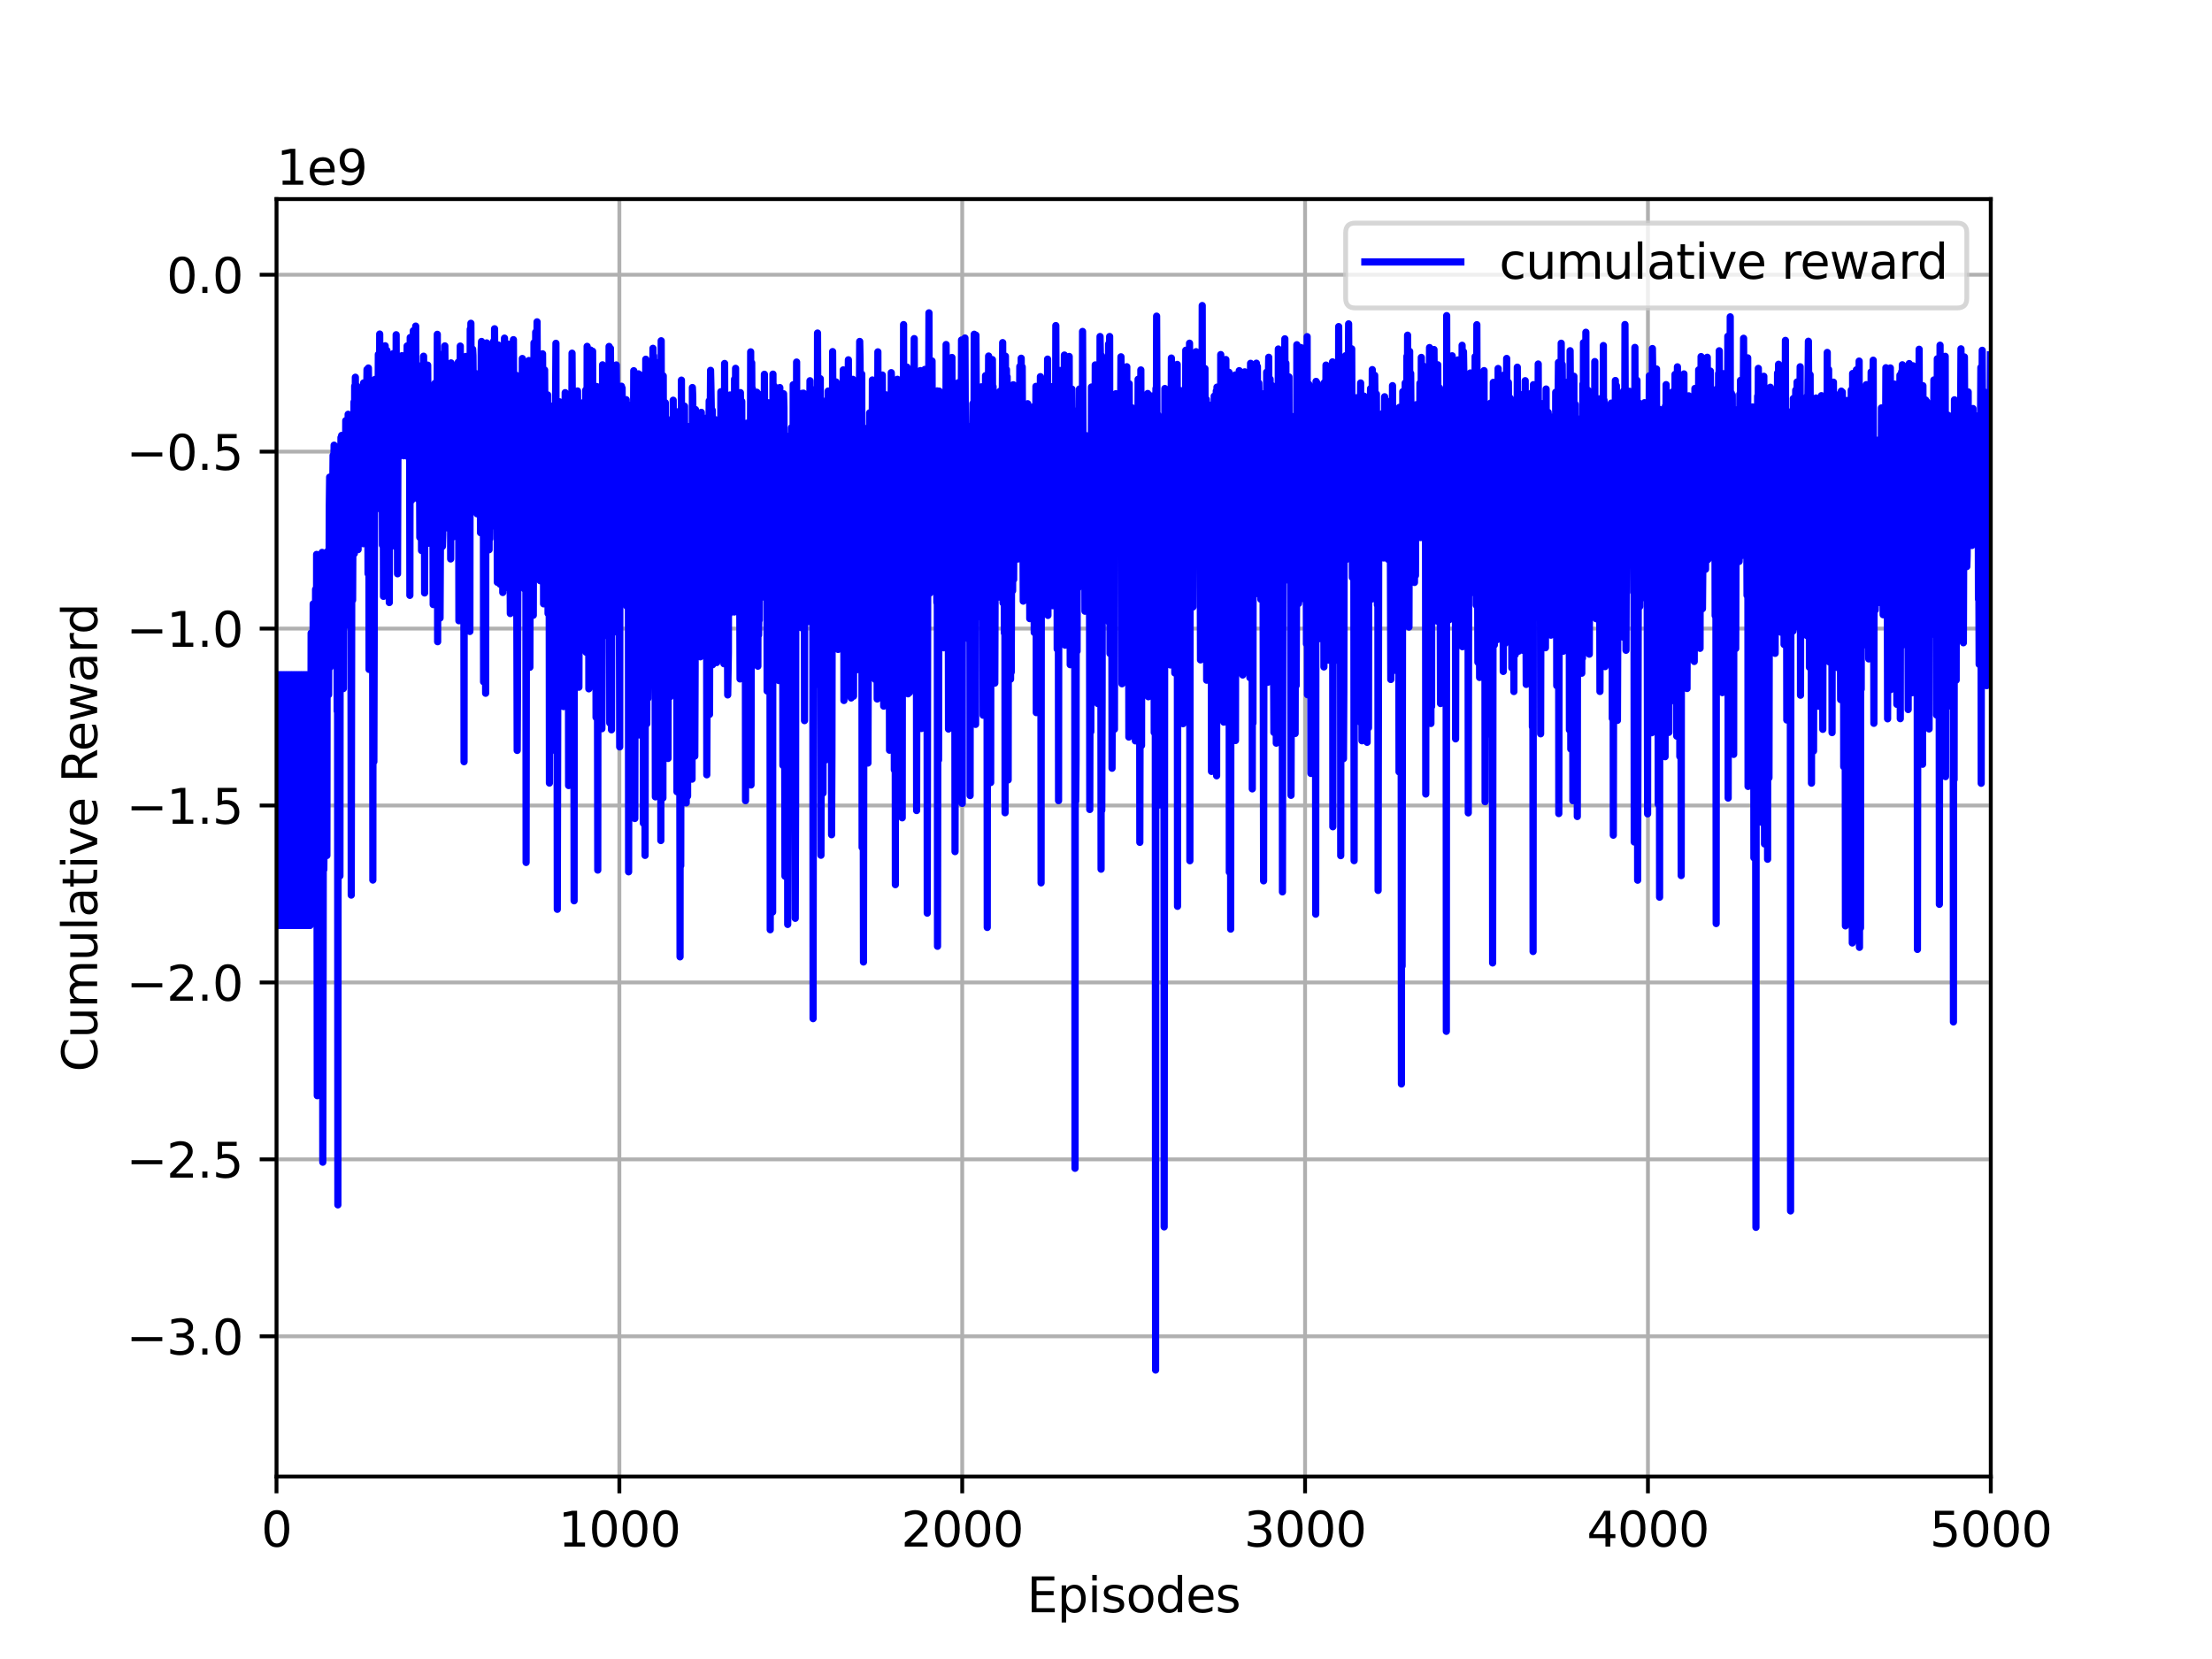 <?xml version="1.0" encoding="utf-8" standalone="no"?>
<!DOCTYPE svg PUBLIC "-//W3C//DTD SVG 1.1//EN"
  "http://www.w3.org/Graphics/SVG/1.1/DTD/svg11.dtd">
<svg height="345.6pt" version="1.1" viewBox="0 0 460.8 345.6" width="460.8pt" xmlns="http://www.w3.org/2000/svg" xmlns:xlink="http://www.w3.org/1999/xlink">
 <defs>
  <style type="text/css">*{stroke-linecap:butt;stroke-linejoin:round;}</style>
 </defs>
 <g id="figure_1">
  <g id="patch_1">
   <path d="M 0 345.6 
L 460.8 345.6 
L 460.8 0 
L 0 0 
z
" style="fill:#ffffff;"/>
  </g>
  <g id="axes_1">
   <g id="patch_2">
    <path d="M 57.6 307.584 
L 414.72 307.584 
L 414.72 41.472 
L 57.6 41.472 
z
" style="fill:#ffffff;"/>
   </g>
   <g id="matplotlib.axis_1">
    <g id="xtick_1">
     <g id="line2d_1">
      <path clip-path="url(#pa9cd8e5acc)" d="M 57.6 307.584 
L 57.6 41.472 
" style="fill:none;stroke:#b0b0b0;stroke-linecap:square;stroke-width:0.8;"/>
     </g>
     <g id="line2d_2">
      <defs>
       <path d="M 0 0 
L 0 3.5 
" id="m4cd0f7bebe" style="stroke:#000000;stroke-width:0.8;"/>
      </defs>
      <g>
       <use style="stroke:#000000;stroke-width:0.8;" x="57.6" xlink:href="#m4cd0f7bebe" y="307.584"/>
      </g>
     </g>
     <g id="text_1">
      <!-- 0 -->
      <g transform="translate(54.419 322.182)scale(0.1 -0.1)">
       <defs>
        <path d="M 2034 4250 
Q 1547 4250 1301 3770 
Q 1056 3291 1056 2328 
Q 1056 1369 1301 889 
Q 1547 409 2034 409 
Q 2525 409 2770 889 
Q 3016 1369 3016 2328 
Q 3016 3291 2770 3770 
Q 2525 4250 2034 4250 
z
M 2034 4750 
Q 2819 4750 3233 4129 
Q 3647 3509 3647 2328 
Q 3647 1150 3233 529 
Q 2819 -91 2034 -91 
Q 1250 -91 836 529 
Q 422 1150 422 2328 
Q 422 3509 836 4129 
Q 1250 4750 2034 4750 
z
" id="DejaVuSans-30" transform="scale(0.016)"/>
       </defs>
       <use xlink:href="#DejaVuSans-30"/>
      </g>
     </g>
    </g>
    <g id="xtick_2">
     <g id="line2d_3">
      <path clip-path="url(#pa9cd8e5acc)" d="M 129.024 307.584 
L 129.024 41.472 
" style="fill:none;stroke:#b0b0b0;stroke-linecap:square;stroke-width:0.8;"/>
     </g>
     <g id="line2d_4">
      <g>
       <use style="stroke:#000000;stroke-width:0.8;" x="129.024" xlink:href="#m4cd0f7bebe" y="307.584"/>
      </g>
     </g>
     <g id="text_2">
      <!-- 1000 -->
      <g transform="translate(116.299 322.182)scale(0.1 -0.1)">
       <defs>
        <path d="M 794 531 
L 1825 531 
L 1825 4091 
L 703 3866 
L 703 4441 
L 1819 4666 
L 2450 4666 
L 2450 531 
L 3481 531 
L 3481 0 
L 794 0 
L 794 531 
z
" id="DejaVuSans-31" transform="scale(0.016)"/>
       </defs>
       <use xlink:href="#DejaVuSans-31"/>
       <use x="63.623" xlink:href="#DejaVuSans-30"/>
       <use x="127.246" xlink:href="#DejaVuSans-30"/>
       <use x="190.869" xlink:href="#DejaVuSans-30"/>
      </g>
     </g>
    </g>
    <g id="xtick_3">
     <g id="line2d_5">
      <path clip-path="url(#pa9cd8e5acc)" d="M 200.448 307.584 
L 200.448 41.472 
" style="fill:none;stroke:#b0b0b0;stroke-linecap:square;stroke-width:0.8;"/>
     </g>
     <g id="line2d_6">
      <g>
       <use style="stroke:#000000;stroke-width:0.8;" x="200.448" xlink:href="#m4cd0f7bebe" y="307.584"/>
      </g>
     </g>
     <g id="text_3">
      <!-- 2000 -->
      <g transform="translate(187.723 322.182)scale(0.1 -0.1)">
       <defs>
        <path d="M 1228 531 
L 3431 531 
L 3431 0 
L 469 0 
L 469 531 
Q 828 903 1448 1529 
Q 2069 2156 2228 2338 
Q 2531 2678 2651 2914 
Q 2772 3150 2772 3378 
Q 2772 3750 2511 3984 
Q 2250 4219 1831 4219 
Q 1534 4219 1204 4116 
Q 875 4013 500 3803 
L 500 4441 
Q 881 4594 1212 4672 
Q 1544 4750 1819 4750 
Q 2544 4750 2975 4387 
Q 3406 4025 3406 3419 
Q 3406 3131 3298 2873 
Q 3191 2616 2906 2266 
Q 2828 2175 2409 1742 
Q 1991 1309 1228 531 
z
" id="DejaVuSans-32" transform="scale(0.016)"/>
       </defs>
       <use xlink:href="#DejaVuSans-32"/>
       <use x="63.623" xlink:href="#DejaVuSans-30"/>
       <use x="127.246" xlink:href="#DejaVuSans-30"/>
       <use x="190.869" xlink:href="#DejaVuSans-30"/>
      </g>
     </g>
    </g>
    <g id="xtick_4">
     <g id="line2d_7">
      <path clip-path="url(#pa9cd8e5acc)" d="M 271.872 307.584 
L 271.872 41.472 
" style="fill:none;stroke:#b0b0b0;stroke-linecap:square;stroke-width:0.8;"/>
     </g>
     <g id="line2d_8">
      <g>
       <use style="stroke:#000000;stroke-width:0.8;" x="271.872" xlink:href="#m4cd0f7bebe" y="307.584"/>
      </g>
     </g>
     <g id="text_4">
      <!-- 3000 -->
      <g transform="translate(259.147 322.182)scale(0.1 -0.1)">
       <defs>
        <path d="M 2597 2516 
Q 3050 2419 3304 2112 
Q 3559 1806 3559 1356 
Q 3559 666 3084 287 
Q 2609 -91 1734 -91 
Q 1441 -91 1130 -33 
Q 819 25 488 141 
L 488 750 
Q 750 597 1062 519 
Q 1375 441 1716 441 
Q 2309 441 2620 675 
Q 2931 909 2931 1356 
Q 2931 1769 2642 2001 
Q 2353 2234 1838 2234 
L 1294 2234 
L 1294 2753 
L 1863 2753 
Q 2328 2753 2575 2939 
Q 2822 3125 2822 3475 
Q 2822 3834 2567 4026 
Q 2313 4219 1838 4219 
Q 1578 4219 1281 4162 
Q 984 4106 628 3988 
L 628 4550 
Q 988 4650 1302 4700 
Q 1616 4750 1894 4750 
Q 2613 4750 3031 4423 
Q 3450 4097 3450 3541 
Q 3450 3153 3228 2886 
Q 3006 2619 2597 2516 
z
" id="DejaVuSans-33" transform="scale(0.016)"/>
       </defs>
       <use xlink:href="#DejaVuSans-33"/>
       <use x="63.623" xlink:href="#DejaVuSans-30"/>
       <use x="127.246" xlink:href="#DejaVuSans-30"/>
       <use x="190.869" xlink:href="#DejaVuSans-30"/>
      </g>
     </g>
    </g>
    <g id="xtick_5">
     <g id="line2d_9">
      <path clip-path="url(#pa9cd8e5acc)" d="M 343.296 307.584 
L 343.296 41.472 
" style="fill:none;stroke:#b0b0b0;stroke-linecap:square;stroke-width:0.8;"/>
     </g>
     <g id="line2d_10">
      <g>
       <use style="stroke:#000000;stroke-width:0.8;" x="343.296" xlink:href="#m4cd0f7bebe" y="307.584"/>
      </g>
     </g>
     <g id="text_5">
      <!-- 4000 -->
      <g transform="translate(330.571 322.182)scale(0.1 -0.1)">
       <defs>
        <path d="M 2419 4116 
L 825 1625 
L 2419 1625 
L 2419 4116 
z
M 2253 4666 
L 3047 4666 
L 3047 1625 
L 3713 1625 
L 3713 1100 
L 3047 1100 
L 3047 0 
L 2419 0 
L 2419 1100 
L 313 1100 
L 313 1709 
L 2253 4666 
z
" id="DejaVuSans-34" transform="scale(0.016)"/>
       </defs>
       <use xlink:href="#DejaVuSans-34"/>
       <use x="63.623" xlink:href="#DejaVuSans-30"/>
       <use x="127.246" xlink:href="#DejaVuSans-30"/>
       <use x="190.869" xlink:href="#DejaVuSans-30"/>
      </g>
     </g>
    </g>
    <g id="xtick_6">
     <g id="line2d_11">
      <path clip-path="url(#pa9cd8e5acc)" d="M 414.72 307.584 
L 414.72 41.472 
" style="fill:none;stroke:#b0b0b0;stroke-linecap:square;stroke-width:0.8;"/>
     </g>
     <g id="line2d_12">
      <g>
       <use style="stroke:#000000;stroke-width:0.8;" x="414.72" xlink:href="#m4cd0f7bebe" y="307.584"/>
      </g>
     </g>
     <g id="text_6">
      <!-- 5000 -->
      <g transform="translate(401.995 322.182)scale(0.1 -0.1)">
       <defs>
        <path d="M 691 4666 
L 3169 4666 
L 3169 4134 
L 1269 4134 
L 1269 2991 
Q 1406 3038 1543 3061 
Q 1681 3084 1819 3084 
Q 2600 3084 3056 2656 
Q 3513 2228 3513 1497 
Q 3513 744 3044 326 
Q 2575 -91 1722 -91 
Q 1428 -91 1123 -41 
Q 819 9 494 109 
L 494 744 
Q 775 591 1075 516 
Q 1375 441 1709 441 
Q 2250 441 2565 725 
Q 2881 1009 2881 1497 
Q 2881 1984 2565 2268 
Q 2250 2553 1709 2553 
Q 1456 2553 1204 2497 
Q 953 2441 691 2322 
L 691 4666 
z
" id="DejaVuSans-35" transform="scale(0.016)"/>
       </defs>
       <use xlink:href="#DejaVuSans-35"/>
       <use x="63.623" xlink:href="#DejaVuSans-30"/>
       <use x="127.246" xlink:href="#DejaVuSans-30"/>
       <use x="190.869" xlink:href="#DejaVuSans-30"/>
      </g>
     </g>
    </g>
    <g id="text_7">
     <!-- Episodes -->
     <g transform="translate(213.918 335.861)scale(0.1 -0.1)">
      <defs>
       <path d="M 628 4666 
L 3578 4666 
L 3578 4134 
L 1259 4134 
L 1259 2753 
L 3481 2753 
L 3481 2222 
L 1259 2222 
L 1259 531 
L 3634 531 
L 3634 0 
L 628 0 
L 628 4666 
z
" id="DejaVuSans-45" transform="scale(0.016)"/>
       <path d="M 1159 525 
L 1159 -1331 
L 581 -1331 
L 581 3500 
L 1159 3500 
L 1159 2969 
Q 1341 3281 1617 3432 
Q 1894 3584 2278 3584 
Q 2916 3584 3314 3078 
Q 3713 2572 3713 1747 
Q 3713 922 3314 415 
Q 2916 -91 2278 -91 
Q 1894 -91 1617 61 
Q 1341 213 1159 525 
z
M 3116 1747 
Q 3116 2381 2855 2742 
Q 2594 3103 2138 3103 
Q 1681 3103 1420 2742 
Q 1159 2381 1159 1747 
Q 1159 1113 1420 752 
Q 1681 391 2138 391 
Q 2594 391 2855 752 
Q 3116 1113 3116 1747 
z
" id="DejaVuSans-70" transform="scale(0.016)"/>
       <path d="M 603 3500 
L 1178 3500 
L 1178 0 
L 603 0 
L 603 3500 
z
M 603 4863 
L 1178 4863 
L 1178 4134 
L 603 4134 
L 603 4863 
z
" id="DejaVuSans-69" transform="scale(0.016)"/>
       <path d="M 2834 3397 
L 2834 2853 
Q 2591 2978 2328 3040 
Q 2066 3103 1784 3103 
Q 1356 3103 1142 2972 
Q 928 2841 928 2578 
Q 928 2378 1081 2264 
Q 1234 2150 1697 2047 
L 1894 2003 
Q 2506 1872 2764 1633 
Q 3022 1394 3022 966 
Q 3022 478 2636 193 
Q 2250 -91 1575 -91 
Q 1294 -91 989 -36 
Q 684 19 347 128 
L 347 722 
Q 666 556 975 473 
Q 1284 391 1588 391 
Q 1994 391 2212 530 
Q 2431 669 2431 922 
Q 2431 1156 2273 1281 
Q 2116 1406 1581 1522 
L 1381 1569 
Q 847 1681 609 1914 
Q 372 2147 372 2553 
Q 372 3047 722 3315 
Q 1072 3584 1716 3584 
Q 2034 3584 2315 3537 
Q 2597 3491 2834 3397 
z
" id="DejaVuSans-73" transform="scale(0.016)"/>
       <path d="M 1959 3097 
Q 1497 3097 1228 2736 
Q 959 2375 959 1747 
Q 959 1119 1226 758 
Q 1494 397 1959 397 
Q 2419 397 2687 759 
Q 2956 1122 2956 1747 
Q 2956 2369 2687 2733 
Q 2419 3097 1959 3097 
z
M 1959 3584 
Q 2709 3584 3137 3096 
Q 3566 2609 3566 1747 
Q 3566 888 3137 398 
Q 2709 -91 1959 -91 
Q 1206 -91 779 398 
Q 353 888 353 1747 
Q 353 2609 779 3096 
Q 1206 3584 1959 3584 
z
" id="DejaVuSans-6f" transform="scale(0.016)"/>
       <path d="M 2906 2969 
L 2906 4863 
L 3481 4863 
L 3481 0 
L 2906 0 
L 2906 525 
Q 2725 213 2448 61 
Q 2172 -91 1784 -91 
Q 1150 -91 751 415 
Q 353 922 353 1747 
Q 353 2572 751 3078 
Q 1150 3584 1784 3584 
Q 2172 3584 2448 3432 
Q 2725 3281 2906 2969 
z
M 947 1747 
Q 947 1113 1208 752 
Q 1469 391 1925 391 
Q 2381 391 2643 752 
Q 2906 1113 2906 1747 
Q 2906 2381 2643 2742 
Q 2381 3103 1925 3103 
Q 1469 3103 1208 2742 
Q 947 2381 947 1747 
z
" id="DejaVuSans-64" transform="scale(0.016)"/>
       <path d="M 3597 1894 
L 3597 1613 
L 953 1613 
Q 991 1019 1311 708 
Q 1631 397 2203 397 
Q 2534 397 2845 478 
Q 3156 559 3463 722 
L 3463 178 
Q 3153 47 2828 -22 
Q 2503 -91 2169 -91 
Q 1331 -91 842 396 
Q 353 884 353 1716 
Q 353 2575 817 3079 
Q 1281 3584 2069 3584 
Q 2775 3584 3186 3129 
Q 3597 2675 3597 1894 
z
M 3022 2063 
Q 3016 2534 2758 2815 
Q 2500 3097 2075 3097 
Q 1594 3097 1305 2825 
Q 1016 2553 972 2059 
L 3022 2063 
z
" id="DejaVuSans-65" transform="scale(0.016)"/>
      </defs>
      <use xlink:href="#DejaVuSans-45"/>
      <use x="63.184" xlink:href="#DejaVuSans-70"/>
      <use x="126.66" xlink:href="#DejaVuSans-69"/>
      <use x="154.443" xlink:href="#DejaVuSans-73"/>
      <use x="206.543" xlink:href="#DejaVuSans-6f"/>
      <use x="267.725" xlink:href="#DejaVuSans-64"/>
      <use x="331.201" xlink:href="#DejaVuSans-65"/>
      <use x="392.725" xlink:href="#DejaVuSans-73"/>
     </g>
    </g>
   </g>
   <g id="matplotlib.axis_2">
    <g id="ytick_1">
     <g id="line2d_13">
      <path clip-path="url(#pa9cd8e5acc)" d="M 57.6 278.376 
L 414.72 278.376 
" style="fill:none;stroke:#b0b0b0;stroke-linecap:square;stroke-width:0.8;"/>
     </g>
     <g id="line2d_14">
      <defs>
       <path d="M 0 0 
L -3.5 0 
" id="ma916eb6d1b" style="stroke:#000000;stroke-width:0.8;"/>
      </defs>
      <g>
       <use style="stroke:#000000;stroke-width:0.8;" x="57.6" xlink:href="#ma916eb6d1b" y="278.376"/>
      </g>
     </g>
     <g id="text_8">
      <!-- −3.0 -->
      <g transform="translate(26.317 282.176)scale(0.1 -0.1)">
       <defs>
        <path d="M 678 2272 
L 4684 2272 
L 4684 1741 
L 678 1741 
L 678 2272 
z
" id="DejaVuSans-2212" transform="scale(0.016)"/>
        <path d="M 684 794 
L 1344 794 
L 1344 0 
L 684 0 
L 684 794 
z
" id="DejaVuSans-2e" transform="scale(0.016)"/>
       </defs>
       <use xlink:href="#DejaVuSans-2212"/>
       <use x="83.789" xlink:href="#DejaVuSans-33"/>
       <use x="147.412" xlink:href="#DejaVuSans-2e"/>
       <use x="179.199" xlink:href="#DejaVuSans-30"/>
      </g>
     </g>
    </g>
    <g id="ytick_2">
     <g id="line2d_15">
      <path clip-path="url(#pa9cd8e5acc)" d="M 57.6 241.519 
L 414.72 241.519 
" style="fill:none;stroke:#b0b0b0;stroke-linecap:square;stroke-width:0.8;"/>
     </g>
     <g id="line2d_16">
      <g>
       <use style="stroke:#000000;stroke-width:0.8;" x="57.6" xlink:href="#ma916eb6d1b" y="241.519"/>
      </g>
     </g>
     <g id="text_9">
      <!-- −2.5 -->
      <g transform="translate(26.317 245.318)scale(0.1 -0.1)">
       <use xlink:href="#DejaVuSans-2212"/>
       <use x="83.789" xlink:href="#DejaVuSans-32"/>
       <use x="147.412" xlink:href="#DejaVuSans-2e"/>
       <use x="179.199" xlink:href="#DejaVuSans-35"/>
      </g>
     </g>
    </g>
    <g id="ytick_3">
     <g id="line2d_17">
      <path clip-path="url(#pa9cd8e5acc)" d="M 57.6 204.661 
L 414.72 204.661 
" style="fill:none;stroke:#b0b0b0;stroke-linecap:square;stroke-width:0.8;"/>
     </g>
     <g id="line2d_18">
      <g>
       <use style="stroke:#000000;stroke-width:0.8;" x="57.6" xlink:href="#ma916eb6d1b" y="204.661"/>
      </g>
     </g>
     <g id="text_10">
      <!-- −2.0 -->
      <g transform="translate(26.317 208.46)scale(0.1 -0.1)">
       <use xlink:href="#DejaVuSans-2212"/>
       <use x="83.789" xlink:href="#DejaVuSans-32"/>
       <use x="147.412" xlink:href="#DejaVuSans-2e"/>
       <use x="179.199" xlink:href="#DejaVuSans-30"/>
      </g>
     </g>
    </g>
    <g id="ytick_4">
     <g id="line2d_19">
      <path clip-path="url(#pa9cd8e5acc)" d="M 57.6 167.803 
L 414.72 167.803 
" style="fill:none;stroke:#b0b0b0;stroke-linecap:square;stroke-width:0.8;"/>
     </g>
     <g id="line2d_20">
      <g>
       <use style="stroke:#000000;stroke-width:0.8;" x="57.6" xlink:href="#ma916eb6d1b" y="167.803"/>
      </g>
     </g>
     <g id="text_11">
      <!-- −1.5 -->
      <g transform="translate(26.317 171.602)scale(0.1 -0.1)">
       <use xlink:href="#DejaVuSans-2212"/>
       <use x="83.789" xlink:href="#DejaVuSans-31"/>
       <use x="147.412" xlink:href="#DejaVuSans-2e"/>
       <use x="179.199" xlink:href="#DejaVuSans-35"/>
      </g>
     </g>
    </g>
    <g id="ytick_5">
     <g id="line2d_21">
      <path clip-path="url(#pa9cd8e5acc)" d="M 57.6 130.945 
L 414.72 130.945 
" style="fill:none;stroke:#b0b0b0;stroke-linecap:square;stroke-width:0.8;"/>
     </g>
     <g id="line2d_22">
      <g>
       <use style="stroke:#000000;stroke-width:0.8;" x="57.6" xlink:href="#ma916eb6d1b" y="130.945"/>
      </g>
     </g>
     <g id="text_12">
      <!-- −1.0 -->
      <g transform="translate(26.317 134.745)scale(0.1 -0.1)">
       <use xlink:href="#DejaVuSans-2212"/>
       <use x="83.789" xlink:href="#DejaVuSans-31"/>
       <use x="147.412" xlink:href="#DejaVuSans-2e"/>
       <use x="179.199" xlink:href="#DejaVuSans-30"/>
      </g>
     </g>
    </g>
    <g id="ytick_6">
     <g id="line2d_23">
      <path clip-path="url(#pa9cd8e5acc)" d="M 57.6 94.088 
L 414.72 94.088 
" style="fill:none;stroke:#b0b0b0;stroke-linecap:square;stroke-width:0.8;"/>
     </g>
     <g id="line2d_24">
      <g>
       <use style="stroke:#000000;stroke-width:0.8;" x="57.6" xlink:href="#ma916eb6d1b" y="94.088"/>
      </g>
     </g>
     <g id="text_13">
      <!-- −0.5 -->
      <g transform="translate(26.317 97.887)scale(0.1 -0.1)">
       <use xlink:href="#DejaVuSans-2212"/>
       <use x="83.789" xlink:href="#DejaVuSans-30"/>
       <use x="147.412" xlink:href="#DejaVuSans-2e"/>
       <use x="179.199" xlink:href="#DejaVuSans-35"/>
      </g>
     </g>
    </g>
    <g id="ytick_7">
     <g id="line2d_25">
      <path clip-path="url(#pa9cd8e5acc)" d="M 57.6 57.23 
L 414.72 57.23 
" style="fill:none;stroke:#b0b0b0;stroke-linecap:square;stroke-width:0.8;"/>
     </g>
     <g id="line2d_26">
      <g>
       <use style="stroke:#000000;stroke-width:0.8;" x="57.6" xlink:href="#ma916eb6d1b" y="57.23"/>
      </g>
     </g>
     <g id="text_14">
      <!-- 0.0 -->
      <g transform="translate(34.697 61.029)scale(0.1 -0.1)">
       <use xlink:href="#DejaVuSans-30"/>
       <use x="63.623" xlink:href="#DejaVuSans-2e"/>
       <use x="95.41" xlink:href="#DejaVuSans-30"/>
      </g>
     </g>
    </g>
    <g id="text_15">
     <!-- Cumulative Reward -->
     <g transform="translate(20.238 223.276)rotate(-90)scale(0.1 -0.1)">
      <defs>
       <path d="M 4122 4306 
L 4122 3641 
Q 3803 3938 3442 4084 
Q 3081 4231 2675 4231 
Q 1875 4231 1450 3742 
Q 1025 3253 1025 2328 
Q 1025 1406 1450 917 
Q 1875 428 2675 428 
Q 3081 428 3442 575 
Q 3803 722 4122 1019 
L 4122 359 
Q 3791 134 3420 21 
Q 3050 -91 2638 -91 
Q 1578 -91 968 557 
Q 359 1206 359 2328 
Q 359 3453 968 4101 
Q 1578 4750 2638 4750 
Q 3056 4750 3426 4639 
Q 3797 4528 4122 4306 
z
" id="DejaVuSans-43" transform="scale(0.016)"/>
       <path d="M 544 1381 
L 544 3500 
L 1119 3500 
L 1119 1403 
Q 1119 906 1312 657 
Q 1506 409 1894 409 
Q 2359 409 2629 706 
Q 2900 1003 2900 1516 
L 2900 3500 
L 3475 3500 
L 3475 0 
L 2900 0 
L 2900 538 
Q 2691 219 2414 64 
Q 2138 -91 1772 -91 
Q 1169 -91 856 284 
Q 544 659 544 1381 
z
M 1991 3584 
L 1991 3584 
z
" id="DejaVuSans-75" transform="scale(0.016)"/>
       <path d="M 3328 2828 
Q 3544 3216 3844 3400 
Q 4144 3584 4550 3584 
Q 5097 3584 5394 3201 
Q 5691 2819 5691 2113 
L 5691 0 
L 5113 0 
L 5113 2094 
Q 5113 2597 4934 2840 
Q 4756 3084 4391 3084 
Q 3944 3084 3684 2787 
Q 3425 2491 3425 1978 
L 3425 0 
L 2847 0 
L 2847 2094 
Q 2847 2600 2669 2842 
Q 2491 3084 2119 3084 
Q 1678 3084 1418 2786 
Q 1159 2488 1159 1978 
L 1159 0 
L 581 0 
L 581 3500 
L 1159 3500 
L 1159 2956 
Q 1356 3278 1631 3431 
Q 1906 3584 2284 3584 
Q 2666 3584 2933 3390 
Q 3200 3197 3328 2828 
z
" id="DejaVuSans-6d" transform="scale(0.016)"/>
       <path d="M 603 4863 
L 1178 4863 
L 1178 0 
L 603 0 
L 603 4863 
z
" id="DejaVuSans-6c" transform="scale(0.016)"/>
       <path d="M 2194 1759 
Q 1497 1759 1228 1600 
Q 959 1441 959 1056 
Q 959 750 1161 570 
Q 1363 391 1709 391 
Q 2188 391 2477 730 
Q 2766 1069 2766 1631 
L 2766 1759 
L 2194 1759 
z
M 3341 1997 
L 3341 0 
L 2766 0 
L 2766 531 
Q 2569 213 2275 61 
Q 1981 -91 1556 -91 
Q 1019 -91 701 211 
Q 384 513 384 1019 
Q 384 1609 779 1909 
Q 1175 2209 1959 2209 
L 2766 2209 
L 2766 2266 
Q 2766 2663 2505 2880 
Q 2244 3097 1772 3097 
Q 1472 3097 1187 3025 
Q 903 2953 641 2809 
L 641 3341 
Q 956 3463 1253 3523 
Q 1550 3584 1831 3584 
Q 2591 3584 2966 3190 
Q 3341 2797 3341 1997 
z
" id="DejaVuSans-61" transform="scale(0.016)"/>
       <path d="M 1172 4494 
L 1172 3500 
L 2356 3500 
L 2356 3053 
L 1172 3053 
L 1172 1153 
Q 1172 725 1289 603 
Q 1406 481 1766 481 
L 2356 481 
L 2356 0 
L 1766 0 
Q 1100 0 847 248 
Q 594 497 594 1153 
L 594 3053 
L 172 3053 
L 172 3500 
L 594 3500 
L 594 4494 
L 1172 4494 
z
" id="DejaVuSans-74" transform="scale(0.016)"/>
       <path d="M 191 3500 
L 800 3500 
L 1894 563 
L 2988 3500 
L 3597 3500 
L 2284 0 
L 1503 0 
L 191 3500 
z
" id="DejaVuSans-76" transform="scale(0.016)"/>
       <path id="DejaVuSans-20" transform="scale(0.016)"/>
       <path d="M 2841 2188 
Q 3044 2119 3236 1894 
Q 3428 1669 3622 1275 
L 4263 0 
L 3584 0 
L 2988 1197 
Q 2756 1666 2539 1819 
Q 2322 1972 1947 1972 
L 1259 1972 
L 1259 0 
L 628 0 
L 628 4666 
L 2053 4666 
Q 2853 4666 3247 4331 
Q 3641 3997 3641 3322 
Q 3641 2881 3436 2590 
Q 3231 2300 2841 2188 
z
M 1259 4147 
L 1259 2491 
L 2053 2491 
Q 2509 2491 2742 2702 
Q 2975 2913 2975 3322 
Q 2975 3731 2742 3939 
Q 2509 4147 2053 4147 
L 1259 4147 
z
" id="DejaVuSans-52" transform="scale(0.016)"/>
       <path d="M 269 3500 
L 844 3500 
L 1563 769 
L 2278 3500 
L 2956 3500 
L 3675 769 
L 4391 3500 
L 4966 3500 
L 4050 0 
L 3372 0 
L 2619 2869 
L 1863 0 
L 1184 0 
L 269 3500 
z
" id="DejaVuSans-77" transform="scale(0.016)"/>
       <path d="M 2631 2963 
Q 2534 3019 2420 3045 
Q 2306 3072 2169 3072 
Q 1681 3072 1420 2755 
Q 1159 2438 1159 1844 
L 1159 0 
L 581 0 
L 581 3500 
L 1159 3500 
L 1159 2956 
Q 1341 3275 1631 3429 
Q 1922 3584 2338 3584 
Q 2397 3584 2469 3576 
Q 2541 3569 2628 3553 
L 2631 2963 
z
" id="DejaVuSans-72" transform="scale(0.016)"/>
      </defs>
      <use xlink:href="#DejaVuSans-43"/>
      <use x="69.824" xlink:href="#DejaVuSans-75"/>
      <use x="133.203" xlink:href="#DejaVuSans-6d"/>
      <use x="230.615" xlink:href="#DejaVuSans-75"/>
      <use x="293.994" xlink:href="#DejaVuSans-6c"/>
      <use x="321.777" xlink:href="#DejaVuSans-61"/>
      <use x="383.057" xlink:href="#DejaVuSans-74"/>
      <use x="422.266" xlink:href="#DejaVuSans-69"/>
      <use x="450.049" xlink:href="#DejaVuSans-76"/>
      <use x="509.229" xlink:href="#DejaVuSans-65"/>
      <use x="570.752" xlink:href="#DejaVuSans-20"/>
      <use x="602.539" xlink:href="#DejaVuSans-52"/>
      <use x="667.521" xlink:href="#DejaVuSans-65"/>
      <use x="729.045" xlink:href="#DejaVuSans-77"/>
      <use x="810.832" xlink:href="#DejaVuSans-61"/>
      <use x="872.111" xlink:href="#DejaVuSans-72"/>
      <use x="911.475" xlink:href="#DejaVuSans-64"/>
     </g>
    </g>
    <g id="text_16">
     <!-- 1e9 -->
     <g transform="translate(57.6 38.472)scale(0.1 -0.1)">
      <defs>
       <path d="M 703 97 
L 703 672 
Q 941 559 1184 500 
Q 1428 441 1663 441 
Q 2288 441 2617 861 
Q 2947 1281 2994 2138 
Q 2813 1869 2534 1725 
Q 2256 1581 1919 1581 
Q 1219 1581 811 2004 
Q 403 2428 403 3163 
Q 403 3881 828 4315 
Q 1253 4750 1959 4750 
Q 2769 4750 3195 4129 
Q 3622 3509 3622 2328 
Q 3622 1225 3098 567 
Q 2575 -91 1691 -91 
Q 1453 -91 1209 -44 
Q 966 3 703 97 
z
M 1959 2075 
Q 2384 2075 2632 2365 
Q 2881 2656 2881 3163 
Q 2881 3666 2632 3958 
Q 2384 4250 1959 4250 
Q 1534 4250 1286 3958 
Q 1038 3666 1038 3163 
Q 1038 2656 1286 2365 
Q 1534 2075 1959 2075 
z
" id="DejaVuSans-39" transform="scale(0.016)"/>
      </defs>
      <use xlink:href="#DejaVuSans-31"/>
      <use x="63.623" xlink:href="#DejaVuSans-65"/>
      <use x="125.146" xlink:href="#DejaVuSans-39"/>
     </g>
    </g>
   </g>
   <g id="line2d_27">
    <path clip-path="url(#pa9cd8e5acc)" d="M 57.6 140.548 
L 57.743 192.791 
L 57.886 140.548 
L 58.029 192.791 
L 58.171 140.548 
L 58.314 192.791 
L 58.457 140.548 
L 58.6 192.791 
L 58.743 140.548 
L 58.886 192.791 
L 59.028 140.548 
L 59.171 192.791 
L 59.314 140.548 
L 59.457 192.791 
L 59.6 140.548 
L 59.743 192.791 
L 59.886 140.548 
L 60.028 192.791 
L 60.171 140.548 
L 60.314 192.791 
L 60.457 140.548 
L 60.6 192.791 
L 60.743 140.548 
L 60.886 192.791 
L 61.028 140.548 
L 61.171 192.791 
L 61.314 140.548 
L 61.457 192.791 
L 61.6 140.548 
L 61.743 192.791 
L 61.885 140.548 
L 62.028 192.791 
L 62.171 140.548 
L 62.314 192.791 
L 62.457 140.548 
L 62.6 192.791 
L 62.743 140.548 
L 62.885 192.791 
L 63.028 140.548 
L 63.171 192.791 
L 63.314 140.548 
L 63.457 192.791 
L 63.6 140.548 
L 63.742 192.791 
L 63.885 140.548 
L 64.028 192.791 
L 64.171 140.548 
L 64.314 192.791 
L 64.457 140.548 
L 64.6 192.791 
L 64.671 149.817 
L 64.742 173.198 
L 64.814 131.877 
L 64.885 149.389 
L 64.957 149.434 
L 65.028 147.002 
L 65.1 178.506 
L 65.242 125.801 
L 65.385 132.039 
L 65.599 177.758 
L 65.671 168.477 
L 65.742 122.764 
L 65.814 143.316 
L 65.885 190.292 
L 65.957 115.492 
L 66.099 228.252 
L 66.171 130.851 
L 66.242 146.749 
L 66.314 167.222 
L 66.385 120.237 
L 66.457 142.129 
L 66.528 144.014 
L 66.599 162.409 
L 66.671 146.19 
L 66.814 172.875 
L 66.885 120.836 
L 66.957 143.825 
L 67.099 115.076 
L 67.171 140.618 
L 67.242 242.111 
L 67.314 200.408 
L 67.385 141.745 
L 67.457 181.156 
L 67.528 173.731 
L 67.742 134.136 
L 67.814 160.137 
L 67.885 120.332 
L 67.956 169.301 
L 68.028 119.553 
L 68.099 178.22 
L 68.171 114.933 
L 68.242 120.397 
L 68.456 144.725 
L 68.599 105.265 
L 68.671 99.384 
L 68.742 139.034 
L 68.814 112.537 
L 68.885 138.73 
L 69.028 118.604 
L 69.099 123.339 
L 69.242 108.809 
L 69.385 94.864 
L 69.456 105.529 
L 69.599 92.737 
L 69.671 122.409 
L 69.742 108.531 
L 69.814 118.77 
L 69.885 101.825 
L 69.956 107.423 
L 70.028 117.921 
L 70.099 96.836 
L 70.242 148.135 
L 70.313 116.478 
L 70.385 250.997 
L 70.456 129.66 
L 70.528 143.886 
L 70.599 105.658 
L 70.671 127.513 
L 70.742 97.683 
L 70.813 182.472 
L 70.885 101.032 
L 70.956 109.866 
L 71.028 91.143 
L 71.099 112.797 
L 71.171 90.704 
L 71.242 121.652 
L 71.313 110.459 
L 71.385 116.386 
L 71.456 115.602 
L 71.528 143.448 
L 71.599 101.583 
L 71.671 104.633 
L 71.742 112.94 
L 71.813 101.91 
L 71.885 109.332 
L 71.956 106.699 
L 72.028 87.621 
L 72.099 97.441 
L 72.242 109.058 
L 72.313 103.6 
L 72.456 130.044 
L 72.528 86.3 
L 72.599 94.46 
L 72.67 130.282 
L 72.742 98.525 
L 72.813 125.853 
L 73.028 101.85 
L 73.099 117.003 
L 73.17 186.467 
L 73.313 97.86 
L 73.385 86.936 
L 73.456 125.015 
L 73.528 109.576 
L 73.67 104.726 
L 73.742 83.727 
L 73.813 115.321 
L 73.885 80.409 
L 73.956 100.236 
L 74.028 78.583 
L 74.17 110.043 
L 74.313 80.393 
L 74.385 105.102 
L 74.456 98.115 
L 74.527 97.868 
L 74.599 114.493 
L 74.742 85.455 
L 74.813 95.918 
L 74.885 88.969 
L 74.956 110.009 
L 75.027 100.823 
L 75.099 105.806 
L 75.17 99.549 
L 75.242 82.376 
L 75.313 110.048 
L 75.385 94.519 
L 75.456 103.232 
L 75.599 84.196 
L 75.67 113.26 
L 75.742 79.768 
L 75.813 85.841 
L 75.956 101.701 
L 76.027 101.744 
L 76.099 103.645 
L 76.17 83.933 
L 76.242 94.553 
L 76.456 76.964 
L 76.527 78.777 
L 76.67 119.507 
L 76.742 76.663 
L 76.813 82.634 
L 76.884 139.455 
L 76.956 91.051 
L 77.027 109.61 
L 77.099 94.697 
L 77.17 105.116 
L 77.242 88.763 
L 77.313 112.365 
L 77.384 85.353 
L 77.456 106.178 
L 77.527 79.614 
L 77.599 91.916 
L 77.67 183.336 
L 77.742 91.334 
L 77.813 123.399 
L 77.884 158.675 
L 78.099 79.044 
L 78.17 81.687 
L 78.242 91.533 
L 78.313 86.57 
L 78.384 79.92 
L 78.527 94.493 
L 78.599 93.747 
L 78.67 96.743 
L 78.742 91.003 
L 78.813 73.833 
L 78.884 77.074 
L 79.027 105.95 
L 79.099 69.583 
L 79.17 95.186 
L 79.241 91.72 
L 79.313 102.339 
L 79.456 78.463 
L 79.599 83.982 
L 79.67 113.562 
L 79.741 85.769 
L 79.813 92.718 
L 79.884 124.23 
L 79.956 78.655 
L 80.027 83.181 
L 80.099 99.746 
L 80.241 72.032 
L 80.384 91.093 
L 80.456 81.448 
L 80.527 87.302 
L 80.599 73.002 
L 80.67 87.514 
L 80.741 78.292 
L 80.813 93.937 
L 80.884 81.424 
L 81.098 125.525 
L 81.17 78.807 
L 81.241 100.803 
L 81.313 78.103 
L 81.384 78.733 
L 81.456 79.489 
L 81.598 105.987 
L 81.67 101.268 
L 81.813 81.365 
L 81.884 73.677 
L 82.027 92.03 
L 82.098 81.847 
L 82.17 92.006 
L 82.241 77.539 
L 82.313 108.574 
L 82.384 82.355 
L 82.456 113.908 
L 82.527 69.728 
L 82.598 94.457 
L 82.67 93.253 
L 82.741 74.874 
L 82.813 119.533 
L 82.956 74.99 
L 83.027 95.288 
L 83.098 77.284 
L 83.17 84.165 
L 83.241 79.785 
L 83.313 81.922 
L 83.527 91.522 
L 83.598 76.234 
L 83.67 87.267 
L 83.741 74.088 
L 83.813 82.004 
L 83.955 74.883 
L 84.098 94.947 
L 84.17 86.494 
L 84.241 76.841 
L 84.384 87.617 
L 84.455 75.356 
L 84.527 80.882 
L 84.598 75.363 
L 84.67 91.962 
L 84.813 72.058 
L 84.884 95.068 
L 84.955 80.198 
L 85.027 83.667 
L 85.098 79.341 
L 85.17 91.716 
L 85.313 79.899 
L 85.384 124.024 
L 85.455 70.304 
L 85.527 96.157 
L 85.598 72.518 
L 85.67 74.017 
L 85.741 104.218 
L 85.812 71.286 
L 85.884 97.183 
L 85.955 75.279 
L 86.027 88.315 
L 86.098 68.898 
L 86.17 89.717 
L 86.241 77.646 
L 86.312 80.356 
L 86.455 78.035 
L 86.527 96.425 
L 86.598 67.933 
L 86.741 95.492 
L 86.812 92.409 
L 86.884 77.551 
L 86.955 103.885 
L 87.027 84.34 
L 87.098 94.119 
L 87.312 76.235 
L 87.455 111.944 
L 87.67 82.813 
L 87.741 90.838 
L 87.812 114.687 
L 87.955 80.123 
L 88.027 98.071 
L 88.098 84.336 
L 88.169 92.349 
L 88.241 74.2 
L 88.312 84.831 
L 88.384 84.75 
L 88.455 123.528 
L 88.527 93.468 
L 88.598 109.638 
L 88.669 84.588 
L 88.741 98.678 
L 88.812 81.337 
L 88.955 99.9 
L 89.027 94.982 
L 89.098 76.065 
L 89.312 113.165 
L 89.455 84.965 
L 89.598 95.643 
L 89.741 106.64 
L 90.026 80.98 
L 90.169 101.137 
L 90.241 125.939 
L 90.384 85.256 
L 90.455 89.317 
L 90.526 116.418 
L 90.598 79.853 
L 90.669 99.567 
L 90.741 97.939 
L 90.812 90.259 
L 90.884 93.64 
L 90.955 120.505 
L 91.026 107.174 
L 91.098 69.64 
L 91.169 133.677 
L 91.241 88.964 
L 91.312 99.707 
L 91.455 80.009 
L 91.669 128.759 
L 91.955 73.842 
L 92.026 113.103 
L 92.098 80.169 
L 92.169 113.828 
L 92.241 111.392 
L 92.312 99.42 
L 92.383 100.621 
L 92.455 99.663 
L 92.526 75.692 
L 92.598 80.677 
L 92.669 72.052 
L 92.955 102.435 
L 93.169 75.736 
L 93.241 109.984 
L 93.455 76.658 
L 93.669 98.463 
L 93.741 78.774 
L 93.812 86.61 
L 93.883 116.442 
L 93.955 75.595 
L 94.026 84.303 
L 94.241 109.48 
L 94.383 83.983 
L 94.455 111.816 
L 94.526 82.367 
L 94.598 106.511 
L 94.74 79.335 
L 94.812 81.012 
L 94.883 92.52 
L 94.955 90.035 
L 95.026 91.847 
L 95.169 78.5 
L 95.383 101.187 
L 95.455 75.455 
L 95.526 87.329 
L 95.598 129.316 
L 95.669 76.393 
L 95.74 112.894 
L 95.883 72.09 
L 95.955 116.565 
L 96.098 80.347 
L 96.169 76.44 
L 96.24 77.516 
L 96.312 106.356 
L 96.383 105.295 
L 96.455 97.547 
L 96.526 77.04 
L 96.598 89.764 
L 96.669 158.679 
L 96.74 76.937 
L 96.812 84.459 
L 96.955 101.721 
L 97.026 74.248 
L 97.097 80.616 
L 97.169 88.307 
L 97.24 81.244 
L 97.312 84.823 
L 97.383 84.288 
L 97.455 89.393 
L 97.526 78.7 
L 97.597 87.23 
L 97.669 83.296 
L 97.74 76.258 
L 97.812 85.251 
L 97.883 131.543 
L 97.955 68.571 
L 98.026 78.789 
L 98.097 67.343 
L 98.169 89.821 
L 98.24 86.468 
L 98.312 73.323 
L 98.383 80.531 
L 98.455 72.734 
L 98.526 74.052 
L 98.74 97.351 
L 98.812 78.285 
L 98.883 99.333 
L 99.026 77.785 
L 99.097 82.587 
L 99.169 81.581 
L 99.312 78.658 
L 99.383 107.032 
L 99.454 96.531 
L 99.526 99.307 
L 99.669 85.8 
L 99.74 106.523 
L 99.883 83.47 
L 99.954 83.82 
L 100.026 79.685 
L 100.097 110.97 
L 100.24 72.86 
L 100.312 71.133 
L 100.383 103.979 
L 100.526 80.645 
L 100.597 104.213 
L 100.669 79.329 
L 100.74 142.031 
L 100.883 73.833 
L 100.954 93.746 
L 101.026 75.62 
L 101.169 144.42 
L 101.24 75.201 
L 101.311 84.801 
L 101.383 71.431 
L 101.454 95.592 
L 101.526 79.092 
L 101.597 96.496 
L 101.669 88.806 
L 101.74 92.38 
L 101.811 85.946 
L 101.883 114.524 
L 101.954 84.041 
L 102.026 112.249 
L 102.097 105.784 
L 102.169 81.935 
L 102.24 108.808 
L 102.383 81.604 
L 102.454 84.63 
L 102.526 75.406 
L 102.597 108.536 
L 102.669 78.562 
L 102.74 79.488 
L 102.811 71.098 
L 102.883 75.692 
L 102.954 109.571 
L 103.026 68.486 
L 103.097 81.252 
L 103.169 81.751 
L 103.24 95.183 
L 103.311 92.92 
L 103.383 88.164 
L 103.454 90.208 
L 103.526 86.986 
L 103.597 121.299 
L 103.668 71.836 
L 103.74 104.733 
L 103.811 71.871 
L 103.883 86.594 
L 104.026 78.008 
L 104.097 84.802 
L 104.168 121.705 
L 104.24 86.742 
L 104.311 120.482 
L 104.383 81.15 
L 104.454 96.798 
L 104.526 97.085 
L 104.597 120.523 
L 104.668 82.724 
L 104.74 123.43 
L 104.883 81.34 
L 104.954 79.461 
L 105.026 91.408 
L 105.097 70.436 
L 105.168 77.746 
L 105.24 109.676 
L 105.311 104.473 
L 105.383 80.551 
L 105.526 114.721 
L 105.597 77.111 
L 105.74 122.409 
L 105.811 81.26 
L 105.883 89.83 
L 105.954 71.688 
L 106.025 76.547 
L 106.311 127.813 
L 106.383 82.224 
L 106.454 84.644 
L 106.597 74.918 
L 106.74 101.371 
L 106.811 100.863 
L 106.954 70.757 
L 107.025 87.079 
L 107.097 83.872 
L 107.168 89.277 
L 107.24 84.721 
L 107.311 87.918 
L 107.383 80.362 
L 107.454 88.338 
L 107.525 78.168 
L 107.74 156.331 
L 107.811 143.131 
L 107.954 96.012 
L 108.025 115.279 
L 108.168 78.558 
L 108.311 115.678 
L 108.382 78.92 
L 108.597 116.813 
L 108.668 115.374 
L 108.811 74.681 
L 108.954 115.304 
L 109.025 82.623 
L 109.097 88.548 
L 109.168 89.421 
L 109.24 87.159 
L 109.311 122.748 
L 109.382 86.638 
L 109.454 88.03 
L 109.525 80.193 
L 109.597 179.667 
L 109.668 124.966 
L 109.74 136.109 
L 109.882 96.921 
L 110.168 75.106 
L 110.382 139.01 
L 110.525 90.355 
L 110.597 115.758 
L 110.668 102.549 
L 110.739 84.871 
L 110.811 113.513 
L 110.954 75.588 
L 111.097 128.174 
L 111.239 71.407 
L 111.382 115.934 
L 111.454 79.034 
L 111.525 91.065 
L 111.597 69.185 
L 111.668 79.596 
L 111.811 91.665 
L 111.882 67.041 
L 111.954 83.536 
L 112.025 78.626 
L 112.097 87.71 
L 112.168 111.081 
L 112.239 73.999 
L 112.311 82.606 
L 112.454 105.023 
L 112.525 120.97 
L 112.596 76.283 
L 112.668 103.169 
L 112.739 86.715 
L 112.811 98.08 
L 112.882 96.373 
L 112.954 98.997 
L 113.025 73.705 
L 113.096 86.211 
L 113.168 83.344 
L 113.239 125.792 
L 113.311 83.86 
L 113.382 106.449 
L 113.454 77.07 
L 113.525 89.194 
L 113.596 122.069 
L 113.739 83.903 
L 113.811 104.589 
L 113.882 101.465 
L 114.096 82.267 
L 114.168 127.807 
L 114.239 100.241 
L 114.311 101.889 
L 114.382 95.573 
L 114.454 163.129 
L 114.525 87.945 
L 114.596 101.815 
L 114.668 104.172 
L 114.739 124.075 
L 114.882 88.518 
L 114.953 96.199 
L 115.025 85.751 
L 115.168 115.812 
L 115.239 84.524 
L 115.311 105.29 
L 115.382 88.626 
L 115.453 112.48 
L 115.525 91.304 
L 115.596 105.176 
L 115.811 71.515 
L 115.882 156.608 
L 115.953 88.464 
L 116.025 124.325 
L 116.096 189.427 
L 116.311 94.274 
L 116.382 102.235 
L 116.453 99.8 
L 116.525 83.691 
L 116.596 89.093 
L 116.668 102.874 
L 116.739 93.119 
L 116.882 142.418 
L 117.025 90.223 
L 117.096 92.627 
L 117.168 104.264 
L 117.239 90.157 
L 117.382 147.196 
L 117.525 90.433 
L 117.668 110.81 
L 117.739 81.795 
L 117.81 92.366 
L 117.882 82.735 
L 117.953 109.102 
L 118.025 99.128 
L 118.096 92.346 
L 118.168 131.09 
L 118.239 87.689 
L 118.31 145.096 
L 118.382 99.798 
L 118.453 163.646 
L 118.596 87.519 
L 118.668 128.46 
L 118.739 89.383 
L 118.953 142.716 
L 119.025 91.614 
L 119.096 97.616 
L 119.167 73.57 
L 119.239 87.467 
L 119.31 141.03 
L 119.453 84.345 
L 119.525 112.943 
L 119.596 187.651 
L 119.667 87.19 
L 119.739 94.122 
L 119.81 121.848 
L 119.882 115.521 
L 119.953 121.541 
L 120.096 104.696 
L 120.239 99.719 
L 120.31 81.442 
L 120.382 90.764 
L 120.453 96.517 
L 120.525 87.505 
L 120.596 143.16 
L 120.739 98.054 
L 120.81 135.441 
L 120.953 85.267 
L 121.025 118.37 
L 121.096 108.949 
L 121.239 91.247 
L 121.31 112.768 
L 121.382 96.912 
L 121.453 100.198 
L 121.524 111.321 
L 121.596 83.818 
L 121.667 109.156 
L 121.739 86.304 
L 121.81 91.692 
L 121.882 115.493 
L 122.024 81.251 
L 122.096 135.877 
L 122.167 101.448 
L 122.239 133.297 
L 122.31 72.148 
L 122.382 121.123 
L 122.453 101.022 
L 122.596 90.214 
L 122.667 143.499 
L 122.739 92.146 
L 122.81 102.424 
L 122.882 79.093 
L 122.953 123.823 
L 123.024 72.92 
L 123.096 97.088 
L 123.167 86.611 
L 123.31 116.59 
L 123.382 116.712 
L 123.453 73.168 
L 123.524 106.199 
L 123.596 86.166 
L 123.81 139.83 
L 124.024 90.153 
L 124.096 100.017 
L 124.167 149.448 
L 124.31 80.516 
L 124.381 86.745 
L 124.524 181.256 
L 124.596 104.903 
L 124.667 111.959 
L 124.739 106.975 
L 124.81 80.766 
L 124.881 100.855 
L 124.953 99.887 
L 125.024 86.433 
L 125.096 86.485 
L 125.167 112.747 
L 125.239 108.736 
L 125.31 116.062 
L 125.381 151.815 
L 125.453 135.432 
L 125.524 75.997 
L 125.596 100.538 
L 125.667 106.63 
L 125.738 101.94 
L 125.81 132.512 
L 125.881 86.594 
L 125.953 89.238 
L 126.096 122.103 
L 126.238 94.129 
L 126.31 127.664 
L 126.381 79.774 
L 126.453 80.082 
L 126.596 101.914 
L 126.667 91.763 
L 126.738 128.114 
L 126.81 114.246 
L 126.881 72.168 
L 126.953 92.364 
L 127.024 150.618 
L 127.096 129.933 
L 127.167 72.566 
L 127.238 85.358 
L 127.31 97.232 
L 127.381 152.037 
L 127.524 85.014 
L 127.596 80.225 
L 127.738 87.652 
L 127.81 80.636 
L 128.024 127.604 
L 128.167 125.315 
L 128.381 76.028 
L 128.453 84.352 
L 128.595 130.709 
L 128.667 123.663 
L 128.738 90.214 
L 128.81 131.893 
L 128.953 95.548 
L 129.095 155.594 
L 129.167 81.869 
L 129.238 112.444 
L 129.31 106.78 
L 129.381 113.812 
L 129.453 80.453 
L 129.524 107.379 
L 129.595 80.839 
L 129.667 95.052 
L 129.738 94.179 
L 129.881 118.017 
L 130.024 108.342 
L 130.095 122.929 
L 130.167 83.267 
L 130.238 114.393 
L 130.31 91.631 
L 130.381 111.511 
L 130.452 83.262 
L 130.524 92.769 
L 130.595 126.302 
L 130.738 84.265 
L 130.881 97.677 
L 130.952 181.615 
L 131.095 108.689 
L 131.167 93.091 
L 131.238 129.791 
L 131.31 129.168 
L 131.381 130.915 
L 131.452 117.864 
L 131.524 158.362 
L 131.667 92.101 
L 131.738 162.646 
L 131.81 92.503 
L 131.881 109.896 
L 132.024 77.225 
L 132.095 105.882 
L 132.167 87.738 
L 132.238 170.515 
L 132.381 99.858 
L 132.452 109.902 
L 132.524 88.202 
L 132.595 130.256 
L 132.667 121.758 
L 132.738 126.443 
L 132.881 87.11 
L 132.952 115.362 
L 133.024 77.881 
L 133.167 153.098 
L 133.381 78.124 
L 133.595 108.99 
L 133.667 110.049 
L 133.738 113.481 
L 133.809 106.05 
L 133.881 111.922 
L 133.952 82.322 
L 134.024 171.493 
L 134.095 83.201 
L 134.167 97.946 
L 134.238 87.746 
L 134.309 102.307 
L 134.381 178.197 
L 134.524 74.832 
L 134.595 76.323 
L 134.666 88.84 
L 134.738 150.797 
L 134.809 117.617 
L 134.881 88.927 
L 134.952 145.525 
L 135.024 138.894 
L 135.095 138.533 
L 135.166 82.028 
L 135.238 84.454 
L 135.309 122.036 
L 135.452 86.66 
L 135.524 116.93 
L 135.595 106.492 
L 135.666 97.782 
L 135.738 123.149 
L 135.809 87.869 
L 135.881 96.834 
L 136.024 72.559 
L 136.095 81.107 
L 136.166 74.107 
L 136.238 81.832 
L 136.309 140.6 
L 136.381 98.476 
L 136.524 165.998 
L 136.595 102.703 
L 136.666 106.524 
L 136.738 88.741 
L 136.809 128.914 
L 136.881 86.269 
L 136.952 96.978 
L 137.023 114.833 
L 137.095 86.054 
L 137.166 105.874 
L 137.309 75.461 
L 137.381 142.805 
L 137.452 127.518 
L 137.523 139.104 
L 137.595 85.412 
L 137.666 175.102 
L 137.738 70.986 
L 137.809 104.028 
L 137.881 128.528 
L 137.952 90.474 
L 138.095 166.237 
L 138.166 78.297 
L 138.238 108.866 
L 138.309 131.297 
L 138.523 88.568 
L 138.595 83.895 
L 138.738 135.751 
L 138.809 136.784 
L 138.952 90.931 
L 139.023 96.91 
L 139.095 96.868 
L 139.166 157.999 
L 139.309 92.291 
L 139.38 107.187 
L 139.452 104.865 
L 139.523 98.058 
L 139.595 145.157 
L 139.738 94.579 
L 139.809 124.111 
L 139.88 93.033 
L 139.952 107.302 
L 140.023 134.593 
L 140.095 87.06 
L 140.166 125.342 
L 140.238 83.374 
L 140.452 135.535 
L 140.523 138.102 
L 140.666 100.052 
L 140.738 97.341 
L 140.809 138.997 
L 140.952 93.202 
L 141.023 164.936 
L 141.095 85.796 
L 141.166 121.396 
L 141.238 91.807 
L 141.309 94.913 
L 141.38 118.074 
L 141.523 90.482 
L 141.666 199.328 
L 141.737 95.007 
L 141.809 180.35 
L 141.952 79.186 
L 142.095 158.464 
L 142.237 86.728 
L 142.309 106.533 
L 142.38 103.494 
L 142.452 93.568 
L 142.523 120.461 
L 142.595 84.603 
L 142.666 122.709 
L 142.737 114.113 
L 142.88 94.505 
L 142.952 167.259 
L 143.023 103.705 
L 143.095 114.599 
L 143.166 111.701 
L 143.237 165.852 
L 143.309 88.852 
L 143.38 91.338 
L 143.452 102.918 
L 143.523 94.178 
L 143.594 98.849 
L 143.809 140.018 
L 143.952 94.483 
L 144.023 108.269 
L 144.094 95.494 
L 144.166 162.314 
L 144.237 80.73 
L 144.309 82.513 
L 144.38 92.768 
L 144.452 131.658 
L 144.523 90.716 
L 144.594 97.486 
L 144.666 100.269 
L 144.737 157.519 
L 144.809 138.982 
L 144.88 85.311 
L 144.952 92.413 
L 145.094 112.29 
L 145.166 91.678 
L 145.309 123.617 
L 145.38 126.485 
L 145.452 109.747 
L 145.523 126.429 
L 145.666 87.291 
L 145.88 136.827 
L 146.094 85.898 
L 146.166 97.919 
L 146.237 129.625 
L 146.309 115.626 
L 146.38 123.515 
L 146.451 90.114 
L 146.523 105.112 
L 146.594 99.349 
L 146.666 105.493 
L 146.737 98.404 
L 146.809 121.693 
L 146.88 101.159 
L 146.951 111.114 
L 147.166 87.099 
L 147.237 161.406 
L 147.309 141.561 
L 147.38 110.774 
L 147.451 129.886 
L 147.737 83.509 
L 147.809 148.823 
L 147.951 87.898 
L 148.023 77.148 
L 148.094 80.313 
L 148.237 89.034 
L 148.308 128.081 
L 148.38 85.456 
L 148.451 138.479 
L 148.666 90.495 
L 148.737 136.181 
L 148.88 93.635 
L 148.951 97.954 
L 149.023 87.43 
L 149.094 106.745 
L 149.166 89.606 
L 149.308 138.019 
L 149.38 106.593 
L 149.451 109.335 
L 149.523 94.025 
L 149.594 98.219 
L 149.666 105.468 
L 149.737 129.3 
L 149.808 98.232 
L 149.88 99.359 
L 149.951 88.118 
L 150.094 105.752 
L 150.166 81.599 
L 150.308 98.906 
L 150.38 92.496 
L 150.451 115.289 
L 150.523 97.288 
L 150.594 111.419 
L 150.665 95.571 
L 150.808 138.27 
L 150.88 123.812 
L 150.951 75.717 
L 151.023 101.693 
L 151.094 124.524 
L 151.165 88.383 
L 151.237 118.138 
L 151.308 105.316 
L 151.38 87.004 
L 151.594 144.769 
L 151.737 135.91 
L 151.808 90.684 
L 151.88 127.981 
L 152.023 88.815 
L 152.094 82.278 
L 152.237 99.262 
L 152.308 110.259 
L 152.38 102.005 
L 152.522 117.332 
L 152.594 118.218 
L 152.665 95.892 
L 152.737 107.321 
L 152.808 99.558 
L 152.951 127.496 
L 153.022 78.977 
L 153.094 98.467 
L 153.165 99.001 
L 153.237 76.727 
L 153.308 119.036 
L 153.38 97.754 
L 153.451 117.985 
L 153.522 106.707 
L 153.594 117.077 
L 153.737 94.167 
L 153.808 99.412 
L 153.88 85.39 
L 153.951 89.983 
L 154.022 102.086 
L 154.165 141.435 
L 154.237 81.788 
L 154.308 88.054 
L 154.38 92.208 
L 154.451 123.931 
L 154.522 83.612 
L 154.594 138.073 
L 154.737 93.961 
L 154.808 94.227 
L 154.951 89.521 
L 155.022 92.943 
L 155.094 110.797 
L 155.165 88.569 
L 155.237 91.348 
L 155.308 166.797 
L 155.379 105.29 
L 155.451 129.429 
L 155.594 88.152 
L 155.665 134.721 
L 155.737 109.94 
L 155.808 114.503 
L 156.022 92.076 
L 156.237 138.159 
L 156.379 73.294 
L 156.451 163.527 
L 156.594 75.581 
L 156.665 88.337 
L 156.737 80.937 
L 156.808 108.697 
L 156.879 82.548 
L 157.022 138.388 
L 157.165 84.752 
L 157.379 115.627 
L 157.451 110.103 
L 157.665 81.709 
L 157.879 138.781 
L 157.951 99.458 
L 158.022 132.318 
L 158.094 127.137 
L 158.165 129.19 
L 158.236 85.573 
L 158.308 97.949 
L 158.379 107.379 
L 158.451 87.395 
L 158.594 113.319 
L 158.665 100.449 
L 158.736 101.148 
L 158.808 98.306 
L 158.879 117.672 
L 158.951 82.007 
L 159.022 124.372 
L 159.094 95.032 
L 159.165 123.031 
L 159.236 77.965 
L 159.379 112.309 
L 159.451 86.765 
L 159.593 116.046 
L 159.665 112.239 
L 159.736 99.419 
L 159.808 143.951 
L 159.879 137.546 
L 159.951 142.787 
L 160.022 83.899 
L 160.093 103.726 
L 160.165 107.327 
L 160.308 85.747 
L 160.379 107.83 
L 160.451 193.685 
L 160.593 94.285 
L 160.665 92.08 
L 160.736 104.211 
L 160.808 101.967 
L 160.951 189.998 
L 161.022 77.935 
L 161.093 120.199 
L 161.308 80.461 
L 161.379 88.116 
L 161.45 126.806 
L 161.522 100.863 
L 161.593 140.156 
L 161.665 118.808 
L 161.736 105.71 
L 161.808 114.442 
L 161.95 92.716 
L 162.022 100.276 
L 162.093 119.747 
L 162.165 94.008 
L 162.236 141.769 
L 162.308 93.768 
L 162.379 113.869 
L 162.45 80.731 
L 162.522 93.757 
L 162.593 132.589 
L 162.665 119.235 
L 162.736 99.503 
L 162.808 105.822 
L 162.95 103.647 
L 163.022 97.456 
L 163.093 159.442 
L 163.236 82.027 
L 163.308 84.858 
L 163.522 182.531 
L 163.593 112.351 
L 163.665 139.7 
L 164.022 97.327 
L 164.093 192.576 
L 164.236 90.889 
L 164.379 116.991 
L 164.45 158.803 
L 164.593 94.134 
L 164.665 101.146 
L 164.736 116.678 
L 164.879 89.079 
L 164.95 95.982 
L 165.165 158.204 
L 165.236 80.152 
L 165.307 86.735 
L 165.379 118.046 
L 165.45 101.448 
L 165.665 191.299 
L 165.736 167.9 
L 165.807 101.06 
L 165.879 110.462 
L 165.95 75.421 
L 166.022 123.467 
L 166.093 83.913 
L 166.307 121.67 
L 166.45 90.562 
L 166.522 96.078 
L 166.593 94.463 
L 166.664 125.847 
L 166.736 87.311 
L 166.807 90.723 
L 166.879 92.147 
L 166.95 130.771 
L 167.093 81.933 
L 167.164 104.12 
L 167.236 97.182 
L 167.307 101.943 
L 167.379 81.901 
L 167.45 115.353 
L 167.522 83.051 
L 167.593 150.122 
L 167.664 92.066 
L 167.736 126.731 
L 167.807 101.842 
L 167.879 114.125 
L 167.95 91.295 
L 168.022 104.429 
L 168.093 100.565 
L 168.164 93.241 
L 168.236 109.798 
L 168.307 88.46 
L 168.379 129.487 
L 168.45 118.649 
L 168.521 91.009 
L 168.593 101.171 
L 168.664 95.229 
L 168.736 79.311 
L 168.879 120.668 
L 169.093 97.665 
L 169.164 106.571 
L 169.307 92.456 
L 169.379 212.2 
L 169.521 83.111 
L 169.593 96.507 
L 169.664 142.823 
L 169.736 123.23 
L 169.807 117.32 
L 169.879 81.123 
L 169.95 96.268 
L 170.093 116.632 
L 170.164 93.648 
L 170.236 134.833 
L 170.307 69.376 
L 170.378 86.457 
L 170.521 116.371 
L 170.593 108.716 
L 170.664 108.784 
L 170.736 118.409 
L 170.807 107.687 
L 170.878 78.88 
L 171.021 178.168 
L 171.236 97.6 
L 171.307 132.818 
L 171.378 83.79 
L 171.45 165.225 
L 171.521 120.95 
L 171.664 106.075 
L 171.736 146.157 
L 171.878 88.799 
L 171.95 97.666 
L 172.021 158.295 
L 172.093 92.595 
L 172.164 108.523 
L 172.236 113.232 
L 172.378 83.142 
L 172.45 143.801 
L 172.521 81.463 
L 172.593 138.047 
L 172.664 92.012 
L 172.735 100.95 
L 172.807 124.568 
L 172.878 86.967 
L 172.95 139.81 
L 173.021 94.956 
L 173.093 131.937 
L 173.164 105.267 
L 173.235 173.896 
L 173.307 156.984 
L 173.45 73.242 
L 173.593 101.856 
L 173.664 107.915 
L 173.807 88.415 
L 173.95 108.15 
L 174.021 107.377 
L 174.164 79.565 
L 174.307 112.174 
L 174.521 92.861 
L 174.593 135.287 
L 174.664 119.395 
L 174.735 87.481 
L 174.807 122.467 
L 174.878 105.226 
L 175.021 110.65 
L 175.092 119.064 
L 175.164 94.754 
L 175.235 104.091 
L 175.307 123.634 
L 175.378 92.493 
L 175.45 95.303 
L 175.521 108.646 
L 175.664 77.053 
L 175.735 89.941 
L 175.807 145.927 
L 175.95 87.113 
L 176.021 87.944 
L 176.092 135.401 
L 176.164 122.632 
L 176.235 113.704 
L 176.307 90.867 
L 176.378 94.498 
L 176.45 111.894 
L 176.521 83.472 
L 176.592 86.85 
L 176.735 74.953 
L 176.807 138.571 
L 176.878 104.876 
L 176.95 104.045 
L 177.021 81.405 
L 177.092 92.865 
L 177.307 145.402 
L 177.521 98.204 
L 177.592 114.761 
L 177.664 79.02 
L 177.807 145.029 
L 177.878 82.592 
L 177.949 109.076 
L 178.021 104.143 
L 178.092 87.157 
L 178.164 114.859 
L 178.235 84.601 
L 178.378 138.409 
L 178.449 89.534 
L 178.521 139.511 
L 178.664 86.565 
L 178.735 88.47 
L 178.807 116.541 
L 178.878 102.996 
L 178.949 99.093 
L 179.092 71.128 
L 179.164 74.661 
L 179.306 105.895 
L 179.378 83.462 
L 179.449 131.919 
L 179.521 77.929 
L 179.592 176.529 
L 179.664 123.534 
L 179.735 98.873 
L 179.878 200.407 
L 180.021 101.459 
L 180.164 107.486 
L 180.306 140.734 
L 180.521 89.248 
L 180.592 98.778 
L 180.664 89.773 
L 180.735 104.279 
L 180.806 158.959 
L 181.021 95.562 
L 181.092 96.295 
L 181.164 86 
L 181.235 98.995 
L 181.306 88.949 
L 181.378 89.365 
L 181.449 131.816 
L 181.521 90.823 
L 181.592 101.157 
L 181.663 104.3 
L 181.735 79.153 
L 181.806 102.216 
L 181.878 86.937 
L 182.092 129.577 
L 182.163 99.441 
L 182.235 106.702 
L 182.306 141.531 
L 182.378 133.6 
L 182.592 90.787 
L 182.663 104.779 
L 182.735 145.615 
L 182.878 73.294 
L 182.949 125.276 
L 183.021 97.503 
L 183.092 94.855 
L 183.163 115.808 
L 183.235 94.508 
L 183.306 129.778 
L 183.378 123.464 
L 183.521 85.72 
L 183.592 115.647 
L 183.663 87.289 
L 183.735 100.123 
L 183.806 78.12 
L 183.949 133.176 
L 184.02 97.369 
L 184.092 147.104 
L 184.163 126.712 
L 184.235 86.071 
L 184.306 97.767 
L 184.378 111.24 
L 184.52 82.238 
L 184.592 136.534 
L 184.735 101.224 
L 184.878 88.492 
L 184.949 100.794 
L 185.02 88.803 
L 185.092 111.665 
L 185.163 97.685 
L 185.306 156.286 
L 185.449 98.366 
L 185.52 138.692 
L 185.663 77.628 
L 185.735 79.244 
L 185.878 128.542 
L 185.949 92.736 
L 186.02 108.53 
L 186.163 92.998 
L 186.235 100.083 
L 186.306 160.38 
L 186.449 97.084 
L 186.52 184.293 
L 186.592 79.403 
L 186.663 91.603 
L 186.735 82.744 
L 186.806 153.053 
L 186.877 120.136 
L 186.949 79.014 
L 187.02 111.785 
L 187.092 99.8 
L 187.163 96.202 
L 187.235 122.367 
L 187.306 86.023 
L 187.377 90.871 
L 187.449 97.047 
L 187.52 141.977 
L 187.592 83.137 
L 187.663 88.891 
L 187.735 91.344 
L 187.806 85.072 
L 187.877 95.914 
L 187.949 170.369 
L 188.02 88.205 
L 188.092 107.38 
L 188.163 104.166 
L 188.234 67.617 
L 188.306 119.361 
L 188.377 98.407 
L 188.449 107.571 
L 188.52 100.162 
L 188.592 76.814 
L 188.663 92.446 
L 188.734 78.454 
L 188.806 113.495 
L 188.877 98.825 
L 188.949 76.474 
L 189.092 106.373 
L 189.163 144.537 
L 189.234 142.146 
L 189.306 132.559 
L 189.377 103.167 
L 189.449 144.28 
L 189.592 104.439 
L 189.663 123.727 
L 190.02 83.145 
L 190.092 91.176 
L 190.163 78.773 
L 190.306 124.679 
L 190.449 70.536 
L 190.663 139.616 
L 190.734 80.868 
L 190.806 102.737 
L 190.877 99.128 
L 190.949 168.859 
L 191.091 83.207 
L 191.163 98.068 
L 191.234 104.241 
L 191.306 101.301 
L 191.377 100.143 
L 191.449 118.244 
L 191.52 83.417 
L 191.591 98.52 
L 191.663 107.044 
L 191.734 77.198 
L 191.806 87.576 
L 191.877 86.451 
L 191.949 151.765 
L 192.091 80.349 
L 192.163 107.959 
L 192.234 93.412 
L 192.449 120.121 
L 192.52 82.72 
L 192.591 121.198 
L 192.663 76.953 
L 192.734 115.374 
L 192.806 109.37 
L 192.877 104.052 
L 192.948 141.506 
L 193.02 122.208 
L 193.091 88.862 
L 193.163 190.227 
L 193.306 88.541 
L 193.377 91.179 
L 193.448 88.494 
L 193.52 65.167 
L 193.591 109.445 
L 193.663 106.44 
L 193.734 123.532 
L 193.806 84.829 
L 193.877 84.862 
L 193.948 88.574 
L 194.02 118.111 
L 194.091 106.492 
L 194.163 75.196 
L 194.234 99.953 
L 194.306 83.303 
L 194.377 106.998 
L 194.448 96.335 
L 194.591 122.015 
L 194.734 94.054 
L 194.806 98.438 
L 194.877 93.416 
L 194.948 118.495 
L 195.02 113.319 
L 195.091 112.185 
L 195.163 125.517 
L 195.234 81.427 
L 195.305 197.132 
L 195.448 86.07 
L 195.52 158.319 
L 195.663 81.479 
L 195.805 134.786 
L 195.877 128.636 
L 195.948 120.174 
L 196.02 126.267 
L 196.091 95.506 
L 196.163 95.951 
L 196.234 113.009 
L 196.305 87.537 
L 196.377 110.235 
L 196.448 101.348 
L 196.52 87.754 
L 196.591 134.946 
L 196.663 89.225 
L 196.734 97.877 
L 196.805 84.45 
L 196.877 128.22 
L 196.948 104.132 
L 197.02 120.917 
L 197.091 71.769 
L 197.305 128.5 
L 197.448 98.504 
L 197.52 105.51 
L 197.591 151.876 
L 197.662 89.336 
L 197.734 118.324 
L 197.877 91.388 
L 197.948 126.253 
L 198.02 103.877 
L 198.091 111.328 
L 198.162 122.702 
L 198.305 74.463 
L 198.377 111.11 
L 198.448 96.208 
L 198.52 109.455 
L 198.734 89.168 
L 198.805 95.147 
L 198.877 111.812 
L 198.948 177.409 
L 199.091 86.337 
L 199.162 86.6 
L 199.234 110.737 
L 199.305 94.734 
L 199.377 111.234 
L 199.591 79.732 
L 199.877 124.633 
L 199.948 87.19 
L 200.019 114.618 
L 200.162 87.269 
L 200.234 92.64 
L 200.305 70.828 
L 200.377 91.672 
L 200.448 167.366 
L 200.519 85.057 
L 200.591 130.336 
L 200.734 78.177 
L 200.805 100.738 
L 200.877 99.613 
L 200.948 92.398 
L 201.019 70.41 
L 201.234 122.487 
L 201.305 95.4 
L 201.377 98.242 
L 201.448 106.296 
L 201.591 88.957 
L 201.662 94.985 
L 201.876 133.238 
L 202.019 102.753 
L 202.091 165.734 
L 202.162 95.19 
L 202.234 126.621 
L 202.305 103.112 
L 202.376 132.192 
L 202.519 88.436 
L 202.591 90.656 
L 202.662 84.067 
L 202.734 107.104 
L 202.805 95.525 
L 202.876 101.7 
L 202.948 69.625 
L 203.091 118.873 
L 203.162 97.337 
L 203.234 150.906 
L 203.305 69.82 
L 203.376 83.142 
L 203.448 81.824 
L 203.734 128.546 
L 203.805 109.488 
L 203.876 117.435 
L 204.091 95.978 
L 204.162 91.468 
L 204.233 124.122 
L 204.305 91.443 
L 204.376 114.335 
L 204.448 80.58 
L 204.662 120.046 
L 204.733 105.522 
L 204.805 149 
L 204.876 93.101 
L 204.948 103.016 
L 205.019 95.154 
L 205.091 98.337 
L 205.233 111.749 
L 205.305 78.247 
L 205.376 87.412 
L 205.448 93.459 
L 205.519 131.046 
L 205.591 104.383 
L 205.662 193.204 
L 205.733 91.652 
L 205.805 103.986 
L 205.948 74.164 
L 206.09 136.329 
L 206.162 112.126 
L 206.233 96.496 
L 206.305 104.764 
L 206.376 163.027 
L 206.448 96.669 
L 206.519 118.937 
L 206.59 75.424 
L 206.662 96.456 
L 206.733 74.905 
L 206.805 90.895 
L 206.876 80.525 
L 207.019 97.215 
L 207.09 96.088 
L 207.162 87.073 
L 207.233 142.315 
L 207.305 121.165 
L 207.376 85.544 
L 207.519 122.749 
L 207.59 103.552 
L 207.662 116.175 
L 207.733 109.113 
L 207.805 121.892 
L 207.876 89.397 
L 207.948 93.771 
L 208.019 92.256 
L 208.162 124.387 
L 208.233 117.467 
L 208.305 81.515 
L 208.376 105.196 
L 208.447 81.43 
L 208.519 101.262 
L 208.59 94.09 
L 208.662 83.174 
L 208.733 91.842 
L 208.876 71.371 
L 208.947 125.598 
L 209.019 106.228 
L 209.09 96.882 
L 209.162 104.91 
L 209.233 131.894 
L 209.305 84.36 
L 209.376 169.314 
L 209.447 74.193 
L 209.519 94.587 
L 209.662 76.975 
L 209.733 89.229 
L 209.805 78.471 
L 210.019 162.477 
L 210.09 101.421 
L 210.162 118.333 
L 210.233 95.246 
L 210.305 96.208 
L 210.376 96.53 
L 210.447 102.944 
L 210.519 141.49 
L 210.59 83.946 
L 210.662 140.026 
L 210.804 91.931 
L 210.876 89.113 
L 210.947 123.065 
L 211.019 105.306 
L 211.09 80.15 
L 211.162 120.731 
L 211.304 88.955 
L 211.376 97.677 
L 211.447 82.63 
L 211.519 102.93 
L 211.59 87.364 
L 211.662 87.573 
L 211.733 100.745 
L 211.804 92.391 
L 212.019 116.46 
L 212.233 87.344 
L 212.304 90.33 
L 212.376 86.778 
L 212.447 76.334 
L 212.519 111.044 
L 212.59 93.482 
L 212.662 105.704 
L 212.733 74.625 
L 212.804 88.624 
L 212.876 108.453 
L 212.947 76.435 
L 213.161 125.226 
L 213.233 85.874 
L 213.304 88.079 
L 213.376 105.05 
L 213.447 104.524 
L 213.661 124.88 
L 213.804 109.299 
L 213.876 113.42 
L 214.09 84.099 
L 214.233 107.588 
L 214.304 93.219 
L 214.376 104.85 
L 214.447 85.23 
L 214.519 128.87 
L 214.59 101.243 
L 214.661 119.663 
L 214.733 100.179 
L 214.804 102.626 
L 214.876 107.111 
L 214.947 97.087 
L 215.161 110.074 
L 215.233 111.554 
L 215.304 84.722 
L 215.376 95.919 
L 215.447 131.765 
L 215.59 93.304 
L 215.661 94.089 
L 215.733 101.327 
L 215.804 80.486 
L 215.876 148.451 
L 215.947 94.752 
L 216.018 118.632 
L 216.09 107.933 
L 216.161 110.532 
L 216.304 127.785 
L 216.376 90.289 
L 216.447 101.969 
L 216.518 87.92 
L 216.661 135.095 
L 216.733 78.461 
L 216.804 91.575 
L 216.876 183.92 
L 216.947 89.22 
L 217.018 92.85 
L 217.09 91.096 
L 217.161 108.161 
L 217.304 86.731 
L 217.375 86.115 
L 217.447 89.721 
L 217.518 84.391 
L 217.59 87.317 
L 217.661 86.999 
L 217.733 106.705 
L 217.947 80.224 
L 218.09 102.145 
L 218.161 101.399 
L 218.233 74.806 
L 218.304 128.204 
L 218.375 84.702 
L 218.447 90.987 
L 218.518 91.292 
L 218.59 123.844 
L 218.661 98.076 
L 218.733 110.999 
L 218.804 105.995 
L 218.875 83.118 
L 218.947 124.313 
L 219.018 80.544 
L 219.09 92.123 
L 219.304 126.182 
L 219.375 85.536 
L 219.447 125.178 
L 219.59 95.665 
L 219.875 102.888 
L 219.947 67.821 
L 220.09 110.744 
L 220.161 85.653 
L 220.232 135.216 
L 220.304 121.341 
L 220.447 96.457 
L 220.518 166.798 
L 220.59 94.135 
L 220.661 116.866 
L 220.804 77.175 
L 220.875 127.902 
L 220.947 110.291 
L 221.018 102.762 
L 221.09 121.884 
L 221.161 93.377 
L 221.232 122.496 
L 221.304 100.087 
L 221.375 105.926 
L 221.447 91.104 
L 221.59 102.822 
L 221.732 73.961 
L 221.875 134.408 
L 221.947 86.336 
L 222.018 88.441 
L 222.089 88.04 
L 222.232 79.974 
L 222.304 85.088 
L 222.447 124.042 
L 222.732 74.257 
L 222.804 119.178 
L 222.875 111.655 
L 222.947 138.471 
L 223.018 99.118 
L 223.089 100.52 
L 223.161 124.392 
L 223.304 81.054 
L 223.447 117.991 
L 223.518 88.779 
L 223.589 110.639 
L 223.661 87.342 
L 223.732 108.695 
L 223.804 87.425 
L 223.875 99.181 
L 223.946 243.379 
L 224.018 110.416 
L 224.089 166.91 
L 224.161 158.369 
L 224.232 96.382 
L 224.304 103.736 
L 224.375 135.658 
L 224.446 99.451 
L 224.518 122.63 
L 224.589 85.452 
L 224.661 99.13 
L 224.732 102.221 
L 224.875 81.031 
L 224.946 113.16 
L 225.089 84.122 
L 225.161 97.502 
L 225.232 87.142 
L 225.304 89.898 
L 225.446 112.239 
L 225.518 69.045 
L 225.661 103.509 
L 225.732 103.254 
L 225.804 92.783 
L 225.875 119.153 
L 225.946 102.605 
L 226.018 127.326 
L 226.089 100.341 
L 226.161 114.957 
L 226.232 90.738 
L 226.303 93.924 
L 226.375 90.865 
L 226.446 123.73 
L 226.518 98.114 
L 226.589 120.659 
L 226.661 96.16 
L 226.732 102.241 
L 226.803 104.332 
L 226.875 113.607 
L 226.946 102.749 
L 227.018 168.635 
L 227.161 102.191 
L 227.232 152.436 
L 227.375 80.622 
L 227.446 119.829 
L 227.518 98.009 
L 227.589 112.056 
L 227.661 109.21 
L 227.732 105.701 
L 227.803 94.483 
L 227.875 129.193 
L 227.946 119.851 
L 228.018 132.715 
L 228.161 76.013 
L 228.303 124.547 
L 228.375 91.215 
L 228.446 119.446 
L 228.518 78.348 
L 228.589 93.678 
L 228.66 146.557 
L 228.732 97.623 
L 228.803 107.125 
L 228.875 86.588 
L 228.946 88.006 
L 229.018 128.564 
L 229.089 114.165 
L 229.16 70.099 
L 229.232 74.061 
L 229.303 101.456 
L 229.375 181.072 
L 229.446 74.089 
L 229.518 168.813 
L 229.589 145.932 
L 229.66 97.426 
L 229.732 122.48 
L 229.946 77.276 
L 230.018 98.978 
L 230.089 82.269 
L 230.16 85.97 
L 230.232 126.169 
L 230.375 79.974 
L 230.66 124.891 
L 230.732 115.995 
L 230.803 123.488 
L 230.946 71.647 
L 231.017 82.975 
L 231.089 129.708 
L 231.16 70.097 
L 231.232 136.157 
L 231.303 104.083 
L 231.375 86.362 
L 231.446 103.829 
L 231.517 94.993 
L 231.589 105.461 
L 231.66 160.041 
L 231.875 88.088 
L 231.946 108.689 
L 232.017 98.323 
L 232.089 93.845 
L 232.16 151.914 
L 232.232 82.192 
L 232.303 101.145 
L 232.446 82.02 
L 232.66 108.904 
L 232.732 106.235 
L 232.874 89.319 
L 233.16 115.3 
L 233.303 96.439 
L 233.374 99.349 
L 233.517 74.325 
L 233.66 88.281 
L 233.732 142.446 
L 233.803 138.352 
L 233.946 82.327 
L 234.017 83.264 
L 234.089 116.739 
L 234.16 98.159 
L 234.232 98.109 
L 234.303 88.909 
L 234.374 141.127 
L 234.446 104.991 
L 234.517 112.315 
L 234.589 106.237 
L 234.66 112.341 
L 234.732 76.395 
L 234.803 127.219 
L 234.874 96.404 
L 234.946 123.318 
L 235.017 121.568 
L 235.089 97.44 
L 235.16 153.544 
L 235.231 79.93 
L 235.303 99.439 
L 235.374 133.925 
L 235.517 99.707 
L 235.589 111.978 
L 235.803 84.937 
L 235.874 103.926 
L 235.946 87.296 
L 236.017 105.556 
L 236.089 102.212 
L 236.16 103.174 
L 236.231 86.065 
L 236.303 114.791 
L 236.374 103.136 
L 236.446 96.375 
L 236.517 154.34 
L 236.589 124.571 
L 236.803 96.092 
L 236.874 102.453 
L 236.946 137.094 
L 237.089 79.004 
L 237.16 79.479 
L 237.231 116.554 
L 237.303 108.302 
L 237.374 104.429 
L 237.446 175.479 
L 237.66 77.063 
L 237.803 155.306 
L 237.874 107.873 
L 237.946 109.058 
L 238.017 103.841 
L 238.088 109.405 
L 238.16 106.022 
L 238.303 138.989 
L 238.374 89.869 
L 238.446 111.728 
L 238.517 111.268 
L 238.588 87.52 
L 238.66 91.592 
L 238.731 120.862 
L 238.874 88.98 
L 239.017 104.146 
L 239.088 81.967 
L 239.231 145.149 
L 239.303 114.576 
L 239.374 128.406 
L 239.446 134.846 
L 239.517 106.159 
L 239.588 135.086 
L 239.803 84.821 
L 239.874 82.483 
L 240.017 121.887 
L 240.088 93.03 
L 240.16 122.142 
L 240.231 104.852 
L 240.303 116.423 
L 240.374 94.738 
L 240.445 152.596 
L 240.517 127.41 
L 240.588 109.918 
L 240.66 120.89 
L 240.731 285.408 
L 240.803 80.936 
L 240.874 94.836 
L 240.945 65.856 
L 241.088 105.827 
L 241.16 86.334 
L 241.231 138.603 
L 241.303 90.709 
L 241.374 99.825 
L 241.445 101.748 
L 241.517 167.685 
L 241.588 144.142 
L 241.802 89.816 
L 241.874 114.787 
L 241.945 98.189 
L 242.017 143.42 
L 242.088 91.16 
L 242.16 166.867 
L 242.231 95.115 
L 242.302 96.943 
L 242.374 116.512 
L 242.445 91.438 
L 242.517 255.581 
L 242.588 172.389 
L 242.66 80.933 
L 242.731 101.576 
L 242.802 105.304 
L 242.945 89.239 
L 243.017 115.021 
L 243.088 103.069 
L 243.16 124.98 
L 243.231 94.782 
L 243.302 114.308 
L 243.374 94.896 
L 243.517 109.891 
L 243.588 99.523 
L 243.66 107.156 
L 243.731 94.768 
L 243.802 138.521 
L 244.017 74.583 
L 244.088 81.304 
L 244.231 103.545 
L 244.302 84.887 
L 244.374 120.778 
L 244.445 86.149 
L 244.517 92.586 
L 244.588 93.155 
L 244.659 91.822 
L 244.731 140.201 
L 244.802 120.063 
L 245.088 79.756 
L 245.159 104.398 
L 245.231 75.909 
L 245.302 188.805 
L 245.374 91.738 
L 245.445 107.142 
L 245.517 104.882 
L 245.731 124.051 
L 245.802 123.16 
L 245.874 105.571 
L 245.945 123.841 
L 246.017 81.382 
L 246.088 111.901 
L 246.159 106.681 
L 246.231 84.461 
L 246.445 150.763 
L 246.516 83.373 
L 246.588 93.397 
L 246.659 94.041 
L 246.802 83.788 
L 246.874 113.265 
L 246.945 109.572 
L 247.016 72.962 
L 247.088 106.503 
L 247.159 80.119 
L 247.231 81.38 
L 247.374 103.571 
L 247.445 85.74 
L 247.516 137.284 
L 247.588 123.79 
L 247.659 133.613 
L 247.802 71.492 
L 247.874 179.312 
L 247.945 97.82 
L 248.016 118.02 
L 248.088 95.302 
L 248.159 120.625 
L 248.302 101.127 
L 248.374 104.762 
L 248.445 89.54 
L 248.516 126.44 
L 248.588 87.296 
L 248.659 97.098 
L 248.731 89.305 
L 248.802 101.437 
L 248.945 80.055 
L 249.016 108.642 
L 249.088 96.706 
L 249.159 73.259 
L 249.302 98.958 
L 249.373 86.001 
L 249.445 87.786 
L 249.659 117.574 
L 249.873 78.053 
L 249.945 89.383 
L 250.088 137.473 
L 250.302 95.069 
L 250.373 103.014 
L 250.445 63.648 
L 250.516 133.2 
L 250.588 98.399 
L 250.73 124.713 
L 250.873 94.077 
L 250.945 114.215 
L 251.016 76.774 
L 251.088 112.24 
L 251.159 85.683 
L 251.23 102.786 
L 251.302 83.195 
L 251.373 141.701 
L 251.516 87.633 
L 251.588 131.689 
L 251.659 108.546 
L 251.73 99.314 
L 251.873 122.598 
L 251.945 109.363 
L 252.016 125.016 
L 252.088 95.925 
L 252.159 111.46 
L 252.23 110.998 
L 252.302 84.385 
L 252.373 160.702 
L 252.516 90.138 
L 252.659 102.412 
L 252.73 124.596 
L 252.945 82.516 
L 253.087 115.187 
L 253.159 98.162 
L 253.23 119.1 
L 253.302 113.797 
L 253.373 81.437 
L 253.445 161.611 
L 253.516 80.646 
L 253.587 95.471 
L 253.659 95.457 
L 253.73 90.657 
L 253.873 129.723 
L 253.945 121.206 
L 254.016 90.982 
L 254.087 112.618 
L 254.159 91.51 
L 254.23 146.191 
L 254.302 73.863 
L 254.445 125.227 
L 254.516 122.724 
L 254.587 140.56 
L 254.659 131.168 
L 254.802 103.931 
L 254.873 113.429 
L 254.945 150.438 
L 255.087 88.433 
L 255.159 137.559 
L 255.23 111.28 
L 255.373 74.896 
L 255.444 97.978 
L 255.516 87.636 
L 255.587 94.361 
L 255.659 91.734 
L 255.73 91.993 
L 255.802 128.102 
L 255.873 113.063 
L 255.944 112.127 
L 256.016 77.551 
L 256.087 181.68 
L 256.159 87.642 
L 256.23 118.562 
L 256.302 99.795 
L 256.373 193.553 
L 256.444 99.146 
L 256.516 103.866 
L 256.802 85.732 
L 256.873 124.353 
L 256.944 109.286 
L 257.016 106.802 
L 257.087 83.635 
L 257.159 121.919 
L 257.302 78.109 
L 257.373 154.268 
L 257.444 108.377 
L 257.516 125.753 
L 257.659 79.328 
L 257.801 103.108 
L 257.873 134.66 
L 257.944 122.492 
L 258.087 136.668 
L 258.159 77.215 
L 258.23 112.089 
L 258.301 81.957 
L 258.373 93.364 
L 258.516 105.585 
L 258.587 78.063 
L 258.659 114.818 
L 258.801 84.428 
L 258.873 140.617 
L 258.944 90.63 
L 259.016 98.053 
L 259.087 83.348 
L 259.23 119.069 
L 259.301 77.457 
L 259.373 78.84 
L 259.587 105.027 
L 259.658 79.857 
L 259.73 81.778 
L 259.801 87.137 
L 259.873 129.038 
L 259.944 89.174 
L 260.016 89.517 
L 260.087 87.861 
L 260.158 128.004 
L 260.301 94.02 
L 260.373 141.173 
L 260.444 116.765 
L 260.516 75.685 
L 260.658 122.226 
L 260.73 118.171 
L 260.801 83.664 
L 260.873 164.339 
L 260.944 89.787 
L 261.016 150.634 
L 261.087 80.561 
L 261.158 95.332 
L 261.301 91.026 
L 261.373 123.823 
L 261.444 84.75 
L 261.516 102.972 
L 261.587 104.131 
L 261.658 108.208 
L 261.73 75.659 
L 261.801 103.706 
L 261.944 76.348 
L 262.015 111.79 
L 262.087 108.699 
L 262.158 106.325 
L 262.23 79.799 
L 262.301 83.303 
L 262.373 109.674 
L 262.444 90.776 
L 262.515 97.658 
L 262.587 82.953 
L 262.658 124.856 
L 262.73 82.855 
L 262.801 98.356 
L 262.944 92.915 
L 263.015 123.012 
L 263.087 102.3 
L 263.23 183.501 
L 263.373 81.971 
L 263.587 115.769 
L 263.73 84.606 
L 263.801 125.605 
L 263.873 77.52 
L 263.944 99.448 
L 264.087 142.133 
L 264.23 78.618 
L 264.301 74.423 
L 264.372 120.696 
L 264.444 102.255 
L 264.515 103.733 
L 264.587 78.968 
L 264.73 109.205 
L 264.944 80.279 
L 265.015 82.632 
L 265.372 152.59 
L 265.444 95.367 
L 265.515 107.846 
L 265.587 103.578 
L 265.658 85.393 
L 265.73 89.53 
L 265.801 94.075 
L 265.872 154.816 
L 265.944 136.818 
L 266.015 130.113 
L 266.158 93.475 
L 266.23 108.654 
L 266.301 72.704 
L 266.444 121.743 
L 266.729 74.45 
L 266.944 118.092 
L 267.087 93.19 
L 267.158 185.798 
L 267.301 84.908 
L 267.372 82.78 
L 267.515 91.551 
L 267.658 70.579 
L 267.729 105.875 
L 267.801 90.153 
L 267.872 75.657 
L 267.944 99.046 
L 268.015 82.668 
L 268.087 100.518 
L 268.158 84.545 
L 268.229 110.608 
L 268.301 85.961 
L 268.372 92.002 
L 268.444 96.225 
L 268.515 78.514 
L 268.586 111.316 
L 268.658 89.866 
L 268.729 121.241 
L 268.801 103.41 
L 268.944 165.68 
L 269.158 90.601 
L 269.229 96.512 
L 269.301 89.428 
L 269.372 121.919 
L 269.444 86.778 
L 269.515 96.446 
L 269.586 93.803 
L 269.658 108.995 
L 269.729 89.316 
L 269.801 152.807 
L 269.872 120.4 
L 269.944 106.868 
L 270.015 142.826 
L 270.086 126.739 
L 270.158 71.811 
L 270.229 91.365 
L 270.301 103.873 
L 270.444 92.567 
L 270.515 125.717 
L 270.586 118.352 
L 270.729 82.567 
L 270.801 109.25 
L 271.015 72.4 
L 271.086 83.484 
L 271.229 124.711 
L 271.301 92.295 
L 271.372 99.421 
L 271.443 96.881 
L 271.515 122.81 
L 271.586 82.527 
L 271.658 91.863 
L 271.729 101.225 
L 271.801 89.286 
L 271.872 108.374 
L 271.943 77.998 
L 272.015 90.641 
L 272.086 102.767 
L 272.158 134.142 
L 272.301 70.125 
L 272.372 144.727 
L 272.443 110.654 
L 272.515 134.38 
L 272.658 80.038 
L 272.729 86.501 
L 272.801 93.203 
L 272.872 91.526 
L 272.943 86.971 
L 273.015 105.454 
L 273.086 161.125 
L 273.158 100.758 
L 273.229 104.585 
L 273.372 93.005 
L 273.443 114.958 
L 273.515 106.727 
L 273.586 86.654 
L 273.658 93.876 
L 273.729 121.48 
L 273.943 88.374 
L 274.015 98.232 
L 274.086 190.439 
L 274.158 79.445 
L 274.229 99.054 
L 274.3 117.581 
L 274.372 79.775 
L 274.515 106.592 
L 274.658 86.357 
L 274.8 133.05 
L 274.872 86.883 
L 274.943 108.613 
L 275.015 85.678 
L 275.158 111.742 
L 275.3 85.249 
L 275.515 99.374 
L 275.586 88.6 
L 275.657 117.323 
L 275.729 96.79 
L 275.8 138.938 
L 275.872 79.722 
L 275.943 100.838 
L 276.015 100.154 
L 276.086 107.352 
L 276.229 76.055 
L 276.372 113.633 
L 276.443 110.371 
L 276.515 88.094 
L 276.586 120.384 
L 276.657 83.59 
L 276.8 137.53 
L 276.872 80.052 
L 276.943 86.335 
L 277.015 84.259 
L 277.086 92.872 
L 277.157 84.795 
L 277.229 108.231 
L 277.3 96.467 
L 277.443 132.538 
L 277.514 116.802 
L 277.586 75.383 
L 277.657 172.229 
L 277.8 89.867 
L 277.872 93.907 
L 277.943 80.807 
L 278.086 137.65 
L 278.157 132.839 
L 278.3 90.605 
L 278.372 95.899 
L 278.586 75.51 
L 278.657 88.047 
L 278.729 82.462 
L 278.8 132.685 
L 278.872 68.032 
L 278.943 88.985 
L 279.014 87.478 
L 279.086 94.117 
L 279.157 127.108 
L 279.229 104.104 
L 279.3 178.253 
L 279.372 93.897 
L 279.443 113.294 
L 279.586 89.717 
L 279.657 84.953 
L 279.729 107.069 
L 279.8 86.803 
L 279.871 158.047 
L 279.943 144.15 
L 280.086 78.957 
L 280.157 99.756 
L 280.229 105.237 
L 280.3 74.099 
L 280.371 116.624 
L 280.443 88.907 
L 280.514 104.735 
L 280.586 86.828 
L 280.657 91.481 
L 280.729 105.01 
L 280.943 67.463 
L 281.086 97.337 
L 281.157 85.685 
L 281.371 114.087 
L 281.443 72.603 
L 281.514 93.592 
L 281.586 72.67 
L 281.729 120.311 
L 281.871 101.918 
L 281.943 107.355 
L 282.014 98.543 
L 282.086 179.291 
L 282.157 95.972 
L 282.228 130.468 
L 282.371 92.619 
L 282.443 117.654 
L 282.586 82.856 
L 282.657 91.417 
L 282.728 137.946 
L 282.8 86.924 
L 282.871 90.189 
L 283.014 105.827 
L 283.086 93.453 
L 283.157 93.796 
L 283.228 116.212 
L 283.443 79.778 
L 283.514 150.567 
L 283.586 100.624 
L 283.657 114.328 
L 283.728 154.319 
L 283.8 86.667 
L 283.871 102.823 
L 283.943 140.652 
L 284.157 82.522 
L 284.3 124.888 
L 284.371 85.39 
L 284.443 125.57 
L 284.514 88.988 
L 284.657 124.109 
L 284.728 101.379 
L 284.8 154.637 
L 284.871 84.456 
L 284.943 120.085 
L 285.014 105.523 
L 285.085 151.614 
L 285.157 98.999 
L 285.228 101.286 
L 285.3 103.872 
L 285.514 80.942 
L 285.585 114.667 
L 285.657 109.841 
L 285.728 124.814 
L 285.871 76.995 
L 285.943 109.79 
L 286.014 89.218 
L 286.085 96.375 
L 286.157 114.512 
L 286.371 78.178 
L 286.442 83.959 
L 286.585 103.357 
L 286.657 97.629 
L 286.728 82.08 
L 286.942 126.041 
L 287.014 89.802 
L 287.085 185.492 
L 287.228 102.481 
L 287.3 115.61 
L 287.371 87.478 
L 287.442 90.169 
L 287.585 109.351 
L 287.728 100.633 
L 287.8 88.793 
L 287.871 112.329 
L 288.014 86.138 
L 288.228 116.231 
L 288.3 87.189 
L 288.371 103.155 
L 288.442 82.648 
L 288.514 102.786 
L 288.585 92.658 
L 288.728 97.75 
L 288.799 97.567 
L 288.871 108.733 
L 288.942 97.562 
L 289.014 112.769 
L 289.085 99.17 
L 289.157 116.511 
L 289.299 99.78 
L 289.371 114.837 
L 289.514 88.757 
L 289.585 96.047 
L 289.728 141.555 
L 289.799 83.41 
L 289.871 108.354 
L 290.014 111.68 
L 290.085 80.336 
L 290.157 95.217 
L 290.228 92.977 
L 290.371 119.801 
L 290.442 110.697 
L 290.514 101.583 
L 290.585 109.403 
L 290.657 99.568 
L 290.728 139.655 
L 290.871 89.832 
L 291.085 110.755 
L 291.156 101.634 
L 291.228 111.409 
L 291.299 86.387 
L 291.442 160.791 
L 291.514 84.856 
L 291.585 91.515 
L 291.656 109.435 
L 291.728 109.311 
L 291.799 90.645 
L 291.871 113.532 
L 291.942 225.813 
L 292.014 109.614 
L 292.085 201.257 
L 292.228 81.585 
L 292.299 119.461 
L 292.442 89.24 
L 292.514 111.11 
L 292.585 85.64 
L 292.656 103.192 
L 292.728 79.775 
L 292.871 102.92 
L 292.942 83.632 
L 293.014 97.233 
L 293.085 74.206 
L 293.156 114.325 
L 293.228 69.822 
L 293.299 98.934 
L 293.371 82.44 
L 293.513 130.636 
L 293.656 73.187 
L 293.728 104.536 
L 293.799 87.464 
L 293.871 77.773 
L 294.085 110.427 
L 294.299 89.268 
L 294.371 104.433 
L 294.442 102.063 
L 294.513 86.347 
L 294.585 89.457 
L 294.656 121.34 
L 294.799 87.237 
L 294.871 119.894 
L 295.013 84.307 
L 295.156 91.043 
L 295.228 99.074 
L 295.299 88.121 
L 295.513 101.588 
L 295.656 89.217 
L 295.728 95.398 
L 295.799 79.828 
L 295.87 84.832 
L 295.942 111.987 
L 296.085 74.452 
L 296.156 85.082 
L 296.228 88.999 
L 296.299 111.035 
L 296.37 108.745 
L 296.442 76.2 
L 296.513 84.174 
L 296.585 80.488 
L 296.656 99.511 
L 296.728 80.161 
L 296.799 83.143 
L 296.942 85.22 
L 297.013 165.412 
L 297.085 91.466 
L 297.156 109.948 
L 297.228 94.81 
L 297.299 123.434 
L 297.37 91.188 
L 297.442 98.044 
L 297.513 98.502 
L 297.656 133.436 
L 297.799 72.402 
L 297.942 129.432 
L 298.013 92.59 
L 298.085 150.719 
L 298.156 90.702 
L 298.227 147.179 
L 298.299 81.846 
L 298.37 84.945 
L 298.442 114.037 
L 298.513 89.393 
L 298.656 121.186 
L 298.727 72.811 
L 298.799 81.195 
L 298.87 106.944 
L 299.013 77.976 
L 299.37 129.383 
L 299.442 114.519 
L 299.513 75.987 
L 299.585 102.141 
L 299.656 99.609 
L 299.727 108.538 
L 299.87 80.806 
L 300.084 146.559 
L 300.227 89.904 
L 300.299 121.419 
L 300.513 89.461 
L 300.656 127.171 
L 300.727 125.916 
L 300.799 120.62 
L 300.942 97.875 
L 301.013 103.364 
L 301.084 91.087 
L 301.156 137.324 
L 301.227 88.276 
L 301.299 214.844 
L 301.37 65.752 
L 301.442 101.704 
L 301.584 86.639 
L 301.727 109.048 
L 301.799 93.174 
L 301.87 129.117 
L 301.942 111.689 
L 302.013 119.621 
L 302.156 79.078 
L 302.227 93.462 
L 302.37 124.716 
L 302.513 74.114 
L 302.584 81.85 
L 302.656 88.607 
L 302.727 83.72 
L 302.87 109.403 
L 302.941 89.309 
L 303.013 91.422 
L 303.084 107.593 
L 303.156 88.415 
L 303.227 153.918 
L 303.37 85.974 
L 303.513 111.845 
L 303.727 74.973 
L 303.799 104.28 
L 303.87 97.771 
L 304.013 76.711 
L 304.084 130.18 
L 304.156 84.863 
L 304.227 88 
L 304.298 108.457 
L 304.37 81.953 
L 304.441 125.798 
L 304.513 109.796 
L 304.584 71.925 
L 304.656 134.73 
L 304.727 108.283 
L 304.87 73.269 
L 304.941 77.703 
L 305.084 130.28 
L 305.156 78.904 
L 305.227 85.076 
L 305.37 89.394 
L 305.441 118.803 
L 305.513 104.595 
L 305.584 103.578 
L 305.727 114.459 
L 305.798 103.537 
L 305.87 169.342 
L 306.013 86.779 
L 306.084 119.784 
L 306.156 88.5 
L 306.227 123.612 
L 306.298 77.698 
L 306.37 105.47 
L 306.441 81.904 
L 306.513 87.323 
L 306.584 103.053 
L 306.655 102.581 
L 306.727 95.029 
L 306.798 109.273 
L 306.87 79.698 
L 306.941 87.303 
L 307.155 114.159 
L 307.298 74.275 
L 307.37 85.031 
L 307.441 79.927 
L 307.513 126.053 
L 307.584 103.701 
L 307.655 67.637 
L 307.87 137.968 
L 307.941 85.837 
L 308.013 126.055 
L 308.084 87.04 
L 308.155 88.26 
L 308.227 141.13 
L 308.37 83.109 
L 308.441 121.86 
L 308.513 101.635 
L 308.584 84.283 
L 308.655 91.437 
L 308.727 83.19 
L 308.798 102.153 
L 308.87 99.188 
L 308.941 79.349 
L 309.012 105.857 
L 309.155 77.204 
L 309.227 134.928 
L 309.298 91.961 
L 309.37 167.01 
L 309.441 118.36 
L 309.512 153.249 
L 309.584 92.34 
L 309.655 117.894 
L 309.727 96.524 
L 309.798 103.105 
L 309.941 114.092 
L 310.084 101.203 
L 310.155 106.398 
L 310.227 88.214 
L 310.37 121.244 
L 310.512 83.973 
L 310.584 119.492 
L 310.655 99.502 
L 310.727 111.422 
L 310.798 90.605 
L 310.87 103.417 
L 310.941 200.605 
L 311.084 79.65 
L 311.298 134.368 
L 311.369 90.383 
L 311.441 115.31 
L 311.512 84.894 
L 311.584 93.532 
L 311.655 86.108 
L 311.727 118.06 
L 311.798 91.899 
L 311.869 94.74 
L 311.941 133.231 
L 312.084 76.763 
L 312.227 106.877 
L 312.298 102.702 
L 312.369 80.914 
L 312.441 86.858 
L 312.512 80.932 
L 312.584 119.302 
L 312.655 104.249 
L 312.727 94.077 
L 312.798 107.526 
L 312.941 84.754 
L 313.012 84.776 
L 313.084 85.077 
L 313.155 139.873 
L 313.298 78.131 
L 313.369 81.583 
L 313.512 134.049 
L 313.584 115.561 
L 313.655 127.108 
L 313.726 123.968 
L 313.869 74.668 
L 313.941 107.916 
L 314.012 81.757 
L 314.084 86.396 
L 314.155 95.703 
L 314.226 79.667 
L 314.369 102.543 
L 314.441 88.266 
L 314.512 127.546 
L 314.584 82.926 
L 314.655 104.302 
L 314.726 132.049 
L 314.798 87.33 
L 314.941 139.123 
L 315.012 87.078 
L 315.084 103.818 
L 315.155 105.409 
L 315.298 85.421 
L 315.369 144.059 
L 315.441 91.855 
L 315.512 127.895 
L 315.583 119.166 
L 315.655 136.369 
L 315.798 86.806 
L 315.869 94.394 
L 315.941 90.169 
L 316.012 108.72 
L 316.083 76.488 
L 316.155 92.534 
L 316.226 88.224 
L 316.369 135.651 
L 316.441 98.76 
L 316.512 106.245 
L 316.583 97.407 
L 316.655 122.596 
L 316.798 88.434 
L 316.941 109.253 
L 317.012 110.848 
L 317.083 91.549 
L 317.155 115.966 
L 317.226 82.15 
L 317.298 135.489 
L 317.369 98.228 
L 317.441 109.822 
L 317.512 87.524 
L 317.583 131.92 
L 317.655 113.419 
L 317.726 79.301 
L 317.94 142.577 
L 318.012 82.557 
L 318.083 92.585 
L 318.155 131.434 
L 318.226 84.569 
L 318.298 104.576 
L 318.369 95.134 
L 318.44 130.107 
L 318.512 111.321 
L 318.583 106.421 
L 318.726 82.699 
L 318.798 130.905 
L 318.869 107.446 
L 318.94 87.675 
L 319.012 96.808 
L 319.083 81.836 
L 319.155 91.075 
L 319.226 151.416 
L 319.298 106.354 
L 319.369 198.216 
L 319.44 80.13 
L 319.512 110.304 
L 319.655 103.02 
L 319.798 109.16 
L 319.869 85.277 
L 320.012 126.804 
L 320.083 81.122 
L 320.155 83.105 
L 320.297 128.596 
L 320.44 75.827 
L 320.512 101.965 
L 320.583 94.266 
L 320.655 91.139 
L 320.726 115.194 
L 320.797 110.307 
L 320.869 88.927 
L 320.94 152.871 
L 321.083 85.434 
L 321.155 96.106 
L 321.226 84.088 
L 321.297 92.212 
L 321.369 89.5 
L 321.44 89.048 
L 321.512 122.123 
L 321.583 100.657 
L 321.655 122.612 
L 321.797 92.081 
L 321.869 96.652 
L 321.94 134.943 
L 322.083 81.037 
L 322.154 116.694 
L 322.226 91.485 
L 322.297 123.841 
L 322.369 88.144 
L 322.44 89.407 
L 322.512 85.898 
L 322.726 99.503 
L 322.797 92.775 
L 322.869 117.159 
L 322.94 109.269 
L 323.083 132.315 
L 323.297 86.893 
L 323.369 101.564 
L 323.44 97.703 
L 323.512 98.646 
L 323.654 113.121 
L 323.726 87.585 
L 323.797 95.163 
L 323.94 104.065 
L 324.012 115.85 
L 324.083 81.71 
L 324.154 96.551 
L 324.226 90.994 
L 324.297 142.839 
L 324.369 91.609 
L 324.44 91.834 
L 324.511 91.247 
L 324.654 75.499 
L 324.726 169.482 
L 324.869 91.985 
L 325.011 84.687 
L 325.154 113.23 
L 325.226 71.497 
L 325.297 90.822 
L 325.369 97.307 
L 325.44 75.924 
L 325.511 85.949 
L 325.654 135.667 
L 325.797 93.347 
L 325.869 98.573 
L 325.94 131.103 
L 326.011 98.98 
L 326.083 125.66 
L 326.154 125.448 
L 326.297 96.622 
L 326.369 113.505 
L 326.44 106.671 
L 326.583 79.566 
L 326.654 105.405 
L 326.726 102.215 
L 326.797 106.572 
L 326.868 94.749 
L 326.94 152.053 
L 327.083 73.057 
L 327.154 82.226 
L 327.226 156.044 
L 327.297 84.017 
L 327.368 102.01 
L 327.44 102.431 
L 327.511 105.3 
L 327.583 95.471 
L 327.654 166.806 
L 327.726 84.293 
L 327.797 107.705 
L 327.868 78.376 
L 327.94 119.042 
L 328.154 84.236 
L 328.297 122.559 
L 328.44 95.03 
L 328.511 102.352 
L 328.583 170.094 
L 328.654 100.129 
L 328.726 101.188 
L 328.797 87.296 
L 328.868 97.848 
L 328.94 132.379 
L 329.154 90.896 
L 329.225 93.657 
L 329.297 89.252 
L 329.368 91.418 
L 329.44 98.508 
L 329.511 140.244 
L 329.583 102.905 
L 329.654 137.119 
L 329.725 80.042 
L 329.797 102.586 
L 329.868 71.387 
L 329.94 115.843 
L 330.011 106.921 
L 330.083 118.545 
L 330.225 77.582 
L 330.297 124.388 
L 330.368 69.213 
L 330.44 120.615 
L 330.511 119.387 
L 330.583 93.548 
L 330.654 115.446 
L 330.797 81.29 
L 330.868 108.095 
L 330.94 100.283 
L 331.011 106.86 
L 331.082 136.28 
L 331.225 88.472 
L 331.297 102.965 
L 331.368 113.39 
L 331.44 107 
L 331.511 87.748 
L 331.582 126.49 
L 331.654 88.848 
L 331.725 98.091 
L 331.797 88.705 
L 331.868 127.127 
L 331.94 89.699 
L 332.011 109.252 
L 332.082 105.049 
L 332.154 120.057 
L 332.225 75.319 
L 332.297 125.41 
L 332.368 100.575 
L 332.511 128.899 
L 332.582 86.738 
L 332.654 95.835 
L 332.725 91.469 
L 332.797 92.114 
L 332.868 112.182 
L 332.94 93.399 
L 333.082 112.936 
L 333.154 83.089 
L 333.297 144.049 
L 333.511 93.521 
L 333.582 120.471 
L 333.725 88.581 
L 333.797 104.029 
L 333.868 83.27 
L 333.939 133.296 
L 334.011 71.983 
L 334.082 114.86 
L 334.154 83.357 
L 334.225 124.129 
L 334.297 111.271 
L 334.368 138.869 
L 334.511 103.333 
L 334.582 126.347 
L 334.654 121.775 
L 334.725 91.381 
L 334.797 126.415 
L 334.868 124.909 
L 334.939 105.274 
L 335.011 113.658 
L 335.082 115.466 
L 335.154 89.715 
L 335.225 91.533 
L 335.297 86.454 
L 335.368 93.463 
L 335.439 85.271 
L 335.511 106.059 
L 335.654 83.97 
L 335.725 101.61 
L 335.796 85.998 
L 335.868 149.666 
L 335.939 122.503 
L 336.011 102.069 
L 336.082 173.986 
L 336.225 101.399 
L 336.296 112.615 
L 336.368 149.913 
L 336.511 79.263 
L 336.582 95.664 
L 336.654 118.573 
L 336.725 80.348 
L 336.796 98.956 
L 336.868 90.916 
L 336.939 150.069 
L 337.011 132.22 
L 337.082 97.813 
L 337.154 118.931 
L 337.296 96.203 
L 337.368 110.956 
L 337.439 83.91 
L 337.511 96.806 
L 337.582 98.837 
L 337.654 109.562 
L 337.725 93.802 
L 337.939 113.31 
L 338.011 89.154 
L 338.153 132.751 
L 338.225 81.439 
L 338.296 84.795 
L 338.368 89.526 
L 338.439 102.115 
L 338.511 67.604 
L 338.725 135.465 
L 338.868 90.578 
L 338.939 96.102 
L 339.082 83.333 
L 339.153 117.396 
L 339.225 100.763 
L 339.296 85.981 
L 339.368 117.721 
L 339.439 81.507 
L 339.511 97.18 
L 339.582 93.826 
L 339.653 94.335 
L 339.725 94.001 
L 339.868 109.375 
L 340.01 103.313 
L 340.082 103.745 
L 340.153 92.421 
L 340.225 97.377 
L 340.296 123.401 
L 340.368 93.471 
L 340.439 175.402 
L 340.582 72.368 
L 340.653 103.883 
L 340.725 98.392 
L 340.796 109.31 
L 341.01 79.22 
L 341.082 100.372 
L 341.153 183.36 
L 341.225 151.648 
L 341.368 83.904 
L 341.439 107.222 
L 341.51 90.822 
L 341.582 126.358 
L 341.653 99.974 
L 341.725 109.197 
L 341.796 98.537 
L 341.868 103.591 
L 341.939 97.967 
L 342.01 114.123 
L 342.082 103.702 
L 342.153 115.745 
L 342.225 94.728 
L 342.296 112.288 
L 342.439 88.104 
L 342.51 102.238 
L 342.582 83.882 
L 342.653 124.278 
L 342.725 111.892 
L 342.867 94.381 
L 342.939 97.141 
L 343.01 124.874 
L 343.082 92.296 
L 343.225 169.545 
L 343.296 86.077 
L 343.367 133.896 
L 343.582 78.284 
L 343.725 91.6 
L 343.796 85.791 
L 343.867 133.051 
L 343.939 101.945 
L 344.082 152.651 
L 344.225 72.607 
L 344.296 77.753 
L 344.367 104.479 
L 344.439 84.471 
L 344.582 113.741 
L 344.653 97.419 
L 344.724 100.84 
L 344.867 92.79 
L 344.939 94.072 
L 345.01 146.882 
L 345.082 76.866 
L 345.153 127.165 
L 345.224 111.136 
L 345.367 101.777 
L 345.439 167.534 
L 345.51 95.188 
L 345.582 120.934 
L 345.653 109.567 
L 345.724 186.905 
L 345.796 85.301 
L 345.867 114.694 
L 346.082 86.873 
L 346.153 136.33 
L 346.224 86.085 
L 346.296 98.883 
L 346.439 107.717 
L 346.51 87.413 
L 346.582 116.871 
L 346.653 98.995 
L 346.724 126.475 
L 346.796 106.639 
L 346.867 157.639 
L 346.939 84.59 
L 347.01 106.749 
L 347.081 80.121 
L 347.153 110.268 
L 347.224 89.446 
L 347.296 115.507 
L 347.439 96.599 
L 347.51 94.555 
L 347.581 107.645 
L 347.653 152.574 
L 347.796 87.748 
L 347.867 146.277 
L 347.939 122.866 
L 348.01 122.659 
L 348.081 120.423 
L 348.224 89.123 
L 348.296 108.144 
L 348.439 81.631 
L 348.653 134.061 
L 348.796 99.261 
L 348.867 145.918 
L 348.938 77.99 
L 349.01 94.081 
L 349.153 80.134 
L 349.224 93.296 
L 349.296 153.352 
L 349.438 76.413 
L 349.581 116.945 
L 349.653 112.402 
L 349.796 103.196 
L 349.867 79.71 
L 349.938 157.586 
L 350.01 145.124 
L 350.153 118.368 
L 350.224 182.396 
L 350.296 97.941 
L 350.367 121.092 
L 350.438 96.777 
L 350.51 97.476 
L 350.724 121.482 
L 350.796 77.886 
L 350.867 141.86 
L 350.938 93.464 
L 351.01 134.447 
L 351.153 100.573 
L 351.224 139.907 
L 351.367 87.658 
L 351.438 143.432 
L 351.51 119.061 
L 351.581 113.587 
L 351.653 82.912 
L 351.724 113.19 
L 351.795 82.456 
L 351.867 118.805 
L 351.938 109.84 
L 352.01 97.984 
L 352.081 100.497 
L 352.224 83.084 
L 352.295 127.11 
L 352.438 85.772 
L 352.51 122.262 
L 352.653 101.328 
L 352.724 129.135 
L 352.795 123.441 
L 352.867 111.91 
L 352.938 137.799 
L 353.081 80.917 
L 353.224 125.54 
L 353.295 92.743 
L 353.367 103.703 
L 353.438 86.501 
L 353.581 121.157 
L 353.652 94.639 
L 353.724 102.879 
L 353.795 102.024 
L 353.867 77.047 
L 354.152 135.062 
L 354.224 85.839 
L 354.295 103.989 
L 354.367 74.28 
L 354.652 126.814 
L 354.938 94.098 
L 355.01 109.883 
L 355.081 99.089 
L 355.152 111.999 
L 355.224 82.566 
L 355.295 118.592 
L 355.367 103.505 
L 355.438 112.23 
L 355.51 85.309 
L 355.581 105.514 
L 355.652 74.424 
L 355.795 116.573 
L 355.867 104.98 
L 355.938 107.563 
L 356.009 101.548 
L 356.081 113.057 
L 356.152 85.047 
L 356.224 96.569 
L 356.295 77.296 
L 356.438 111.637 
L 356.509 99.735 
L 356.724 81.616 
L 356.867 115.321 
L 357.009 82.951 
L 357.081 114.193 
L 357.224 92.968 
L 357.295 128.262 
L 357.367 81.901 
L 357.438 100.367 
L 357.509 192.394 
L 357.581 81.092 
L 357.652 107.342 
L 357.724 112.748 
L 357.795 95.843 
L 357.938 124.523 
L 358.009 77.809 
L 358.081 95.288 
L 358.152 73.072 
L 358.295 110.125 
L 358.366 85.36 
L 358.509 103.304 
L 358.581 98.804 
L 358.652 78.645 
L 358.795 144.286 
L 358.866 86.664 
L 358.938 115.01 
L 359.009 77.844 
L 359.081 125.913 
L 359.152 96.244 
L 359.224 96.741 
L 359.295 131.383 
L 359.366 129.537 
L 359.438 82.114 
L 359.509 85.298 
L 359.581 97.322 
L 359.652 89.376 
L 359.724 90.99 
L 359.795 87.212 
L 359.866 105.814 
L 359.938 70.047 
L 360.009 166.256 
L 360.081 114.828 
L 360.152 72.986 
L 360.366 128.237 
L 360.438 66.001 
L 360.509 136.94 
L 360.652 81.86 
L 360.723 86.678 
L 360.795 107.622 
L 360.866 82.28 
L 360.938 102.762 
L 361.009 89.475 
L 361.152 157.154 
L 361.223 91.142 
L 361.295 128.464 
L 361.366 94.054 
L 361.438 99.4 
L 361.509 93.965 
L 361.581 135.113 
L 361.652 114.792 
L 361.938 85.311 
L 362.152 108.311 
L 362.223 97.101 
L 362.295 116.964 
L 362.438 82.063 
L 362.509 91.886 
L 362.58 79.233 
L 362.652 83.637 
L 362.795 115.744 
L 362.866 106.911 
L 362.938 79.461 
L 363.009 87.007 
L 363.08 97.858 
L 363.223 70.469 
L 363.366 107.617 
L 363.438 83.495 
L 363.509 95.186 
L 363.58 83.442 
L 363.652 95.123 
L 363.723 90.499 
L 363.795 89.186 
L 363.938 124.035 
L 364.08 74.544 
L 364.152 163.827 
L 364.223 90.349 
L 364.295 113.071 
L 364.366 109.546 
L 364.438 131.549 
L 364.58 87.869 
L 364.652 102.918 
L 364.723 123.014 
L 364.795 117.195 
L 364.937 86.224 
L 365.009 109.749 
L 365.08 84.766 
L 365.152 93.086 
L 365.223 120.416 
L 365.295 95.889 
L 365.366 178.691 
L 365.437 110.707 
L 365.509 131.593 
L 365.58 105.603 
L 365.723 149.404 
L 365.795 255.674 
L 365.866 94.996 
L 365.937 122.518 
L 366.152 82.516 
L 366.223 100.291 
L 366.295 76.738 
L 366.509 106.82 
L 366.58 81.03 
L 366.652 132.109 
L 366.723 89.265 
L 366.794 94.988 
L 366.866 93.754 
L 366.937 103.187 
L 367.009 171.316 
L 367.08 95.232 
L 367.152 113.746 
L 367.223 119.715 
L 367.294 117.315 
L 367.437 78.385 
L 367.58 175.812 
L 367.723 91.91 
L 367.794 89.926 
L 367.866 108.901 
L 367.937 105.235 
L 368.08 127.353 
L 368.152 114.526 
L 368.223 178.997 
L 368.294 80.898 
L 368.366 117.044 
L 368.437 115.986 
L 368.509 162.032 
L 368.652 91.682 
L 368.723 120.287 
L 368.794 80.667 
L 368.937 117.26 
L 369.009 90.608 
L 369.08 93.778 
L 369.151 105.592 
L 369.223 90.816 
L 369.294 133.52 
L 369.366 90.814 
L 369.437 121.171 
L 369.509 110.055 
L 369.58 114.453 
L 369.651 90.226 
L 369.723 93.058 
L 369.794 136.107 
L 369.866 104.75 
L 369.937 108.841 
L 370.009 91.129 
L 370.08 102.219 
L 370.151 87.363 
L 370.223 104.644 
L 370.294 77.716 
L 370.366 83.126 
L 370.437 94.84 
L 370.509 75.877 
L 370.58 96.013 
L 370.651 89.985 
L 370.723 82.555 
L 371.009 131.704 
L 371.08 85.859 
L 371.294 125.968 
L 371.437 97.829 
L 371.508 110.451 
L 371.58 98.184 
L 371.651 134.261 
L 371.723 87.031 
L 371.794 124.177 
L 371.937 70.909 
L 372.008 110.924 
L 372.08 93.067 
L 372.151 104.743 
L 372.223 149.995 
L 372.294 90.201 
L 372.366 99.989 
L 372.437 88.251 
L 372.508 138.611 
L 372.58 95.602 
L 372.651 101.577 
L 372.723 95.423 
L 372.794 108.046 
L 372.937 85.816 
L 373.008 252.262 
L 373.08 100.791 
L 373.151 113.634 
L 373.223 90.679 
L 373.366 109.08 
L 373.437 107.286 
L 373.508 131.467 
L 373.58 83.018 
L 373.651 91.13 
L 373.723 91.64 
L 373.865 113.27 
L 373.937 111.214 
L 374.08 81.276 
L 374.223 130.543 
L 374.294 123.446 
L 374.365 79.567 
L 374.508 117.084 
L 374.58 85.074 
L 374.651 121.403 
L 374.723 111.455 
L 374.794 116.972 
L 375.008 76.401 
L 375.08 144.826 
L 375.151 104.658 
L 375.223 116.294 
L 375.294 97.701 
L 375.365 130.538 
L 375.437 84.824 
L 375.508 101.92 
L 375.58 110.788 
L 375.651 110.255 
L 375.794 96.667 
L 375.937 116.708 
L 376.08 87.528 
L 376.151 111.763 
L 376.294 91.566 
L 376.365 94.304 
L 376.437 132.425 
L 376.508 82.457 
L 376.58 87.043 
L 376.722 71.087 
L 376.865 93.307 
L 376.937 139.012 
L 377.08 78.058 
L 377.222 131.496 
L 377.294 126.859 
L 377.365 163.149 
L 377.437 92.243 
L 377.508 97.371 
L 377.58 133.266 
L 377.651 89.083 
L 377.722 113.001 
L 377.794 156.451 
L 377.937 102.511 
L 378.079 126.478 
L 378.294 82.909 
L 378.365 98.877 
L 378.437 94.655 
L 378.508 94.695 
L 378.579 126.242 
L 378.651 95.207 
L 378.722 96.092 
L 378.865 147.134 
L 379.008 91.784 
L 379.079 91.271 
L 379.151 117.729 
L 379.222 116.769 
L 379.294 85.924 
L 379.365 90.048 
L 379.437 82.421 
L 379.579 141.386 
L 379.651 113.89 
L 379.722 151.936 
L 379.865 84.213 
L 379.937 119.728 
L 380.008 117.726 
L 380.079 89.96 
L 380.222 127.385 
L 380.294 91.101 
L 380.365 110.176 
L 380.436 89.392 
L 380.508 95.703 
L 380.579 107.302 
L 380.651 73.417 
L 380.722 128.222 
L 380.936 76.97 
L 381.079 137.89 
L 381.151 130.121 
L 381.222 85.286 
L 381.294 128.783 
L 381.365 109.654 
L 381.436 111.543 
L 381.508 127.874 
L 381.579 106.16 
L 381.651 152.62 
L 381.722 88.65 
L 381.794 118.594 
L 381.936 79.608 
L 382.008 104.183 
L 382.079 99.389 
L 382.151 88.352 
L 382.222 121.011 
L 382.294 89.429 
L 382.365 103.584 
L 382.436 84.482 
L 382.579 109.556 
L 382.651 97.233 
L 382.722 97.827 
L 382.793 139.071 
L 382.865 85.438 
L 382.936 95.973 
L 383.008 117.61 
L 383.079 115.943 
L 383.151 82.17 
L 383.222 87.933 
L 383.436 145.745 
L 383.579 81.477 
L 383.722 135.84 
L 383.793 81.675 
L 383.865 110.211 
L 383.936 84.115 
L 384.008 91.634 
L 384.079 159.709 
L 384.151 100.83 
L 384.222 111.657 
L 384.293 104.416 
L 384.365 123.154 
L 384.436 192.882 
L 384.508 103.875 
L 384.579 119.359 
L 384.722 83.434 
L 384.793 121.011 
L 384.865 93.406 
L 384.936 129.7 
L 385.008 87.149 
L 385.079 110.33 
L 385.15 148.056 
L 385.222 85.536 
L 385.293 99.81 
L 385.436 107.647 
L 385.508 122.979 
L 385.65 81.246 
L 385.722 161.517 
L 385.793 81.413 
L 385.865 196.438 
L 385.936 77.802 
L 386.008 96.035 
L 386.079 116.296 
L 386.15 113.886 
L 386.365 87.102 
L 386.436 107.118 
L 386.508 96.035 
L 386.579 107.487 
L 386.65 103.373 
L 386.722 77.04 
L 386.793 108.607 
L 386.865 88.384 
L 387.007 148.792 
L 387.079 97.374 
L 387.15 108.727 
L 387.293 75.218 
L 387.365 197.351 
L 387.436 133.16 
L 387.507 101.567 
L 387.579 193.308 
L 387.65 93.492 
L 387.722 143.585 
L 387.793 98.276 
L 387.865 131.142 
L 388.007 102.507 
L 388.15 134.412 
L 388.293 101.655 
L 388.365 113.639 
L 388.436 81.267 
L 388.507 108.08 
L 388.579 106.103 
L 388.65 85.275 
L 388.722 101.15 
L 388.793 80.128 
L 388.865 90.132 
L 389.007 112.073 
L 389.079 90.011 
L 389.293 137.263 
L 389.436 94.586 
L 389.507 99.227 
L 389.579 93.719 
L 389.65 107.608 
L 389.793 77.484 
L 389.864 91.366 
L 389.936 87.093 
L 390.007 94.925 
L 390.222 75.034 
L 390.364 150.684 
L 390.436 95.924 
L 390.507 97.312 
L 390.65 127.095 
L 390.722 100.766 
L 390.793 101.728 
L 390.864 102.975 
L 390.936 96.715 
L 391.007 97.549 
L 391.079 100.387 
L 391.15 91.702 
L 391.222 93.183 
L 391.293 116.617 
L 391.364 93.492 
L 391.436 102.926 
L 391.507 99.911 
L 391.579 125.514 
L 391.65 93.261 
L 391.721 112.065 
L 391.793 99.499 
L 391.864 113.567 
L 391.936 84.974 
L 392.007 123.527 
L 392.15 92.216 
L 392.293 128.064 
L 392.364 108.818 
L 392.436 90.708 
L 392.507 117.724 
L 392.579 111.949 
L 392.65 104.898 
L 392.721 114.306 
L 392.864 76.604 
L 392.936 108.616 
L 393.079 85.41 
L 393.221 149.745 
L 393.293 116.6 
L 393.364 130.519 
L 393.578 80.036 
L 393.65 119.086 
L 393.721 111.249 
L 393.793 76.651 
L 393.864 143.657 
L 394.007 96.242 
L 394.078 114.145 
L 394.15 92.471 
L 394.221 115.272 
L 394.293 109.095 
L 394.436 126.747 
L 394.507 121.25 
L 394.65 80.007 
L 394.793 131.596 
L 394.864 93.912 
L 394.936 122.446 
L 395.007 115.463 
L 395.078 101.218 
L 395.15 146.726 
L 395.221 92.758 
L 395.293 101.855 
L 395.578 80.245 
L 395.65 107.105 
L 395.793 78.156 
L 395.864 149.715 
L 395.935 104.555 
L 396.007 108.688 
L 396.078 134.598 
L 396.15 77.441 
L 396.221 106.828 
L 396.293 75.99 
L 396.364 87.824 
L 396.507 132.49 
L 396.578 91.031 
L 396.65 93.026 
L 396.721 87.606 
L 396.793 90.848 
L 396.864 112.982 
L 396.935 100.267 
L 397.078 121.988 
L 397.15 85.74 
L 397.221 127.97 
L 397.293 82.279 
L 397.364 87.463 
L 397.507 147.813 
L 397.578 81.076 
L 397.65 91.918 
L 397.721 75.737 
L 397.793 108.36 
L 397.864 77.715 
L 397.935 121.141 
L 398.007 99.748 
L 398.078 88.866 
L 398.221 116.329 
L 398.292 108.407 
L 398.364 144.301 
L 398.507 76.193 
L 398.721 127.316 
L 398.792 92.276 
L 398.864 141.67 
L 398.935 131.93 
L 399.007 90.223 
L 399.078 91.663 
L 399.292 130.315 
L 399.364 107.018 
L 399.435 197.779 
L 399.578 96.489 
L 399.65 109.306 
L 399.721 148.423 
L 399.792 72.755 
L 399.864 100.651 
L 399.935 90.722 
L 400.007 95.424 
L 400.15 129.592 
L 400.221 122.694 
L 400.364 105.615 
L 400.435 116.322 
L 400.507 159.21 
L 400.578 80.345 
L 400.649 98.432 
L 400.721 99.364 
L 400.792 98.561 
L 400.864 101.753 
L 400.935 90.868 
L 401.007 118.993 
L 401.149 83.327 
L 401.221 97.885 
L 401.292 93.199 
L 401.364 83.637 
L 401.507 120.753 
L 401.578 94.691 
L 401.649 117.686 
L 401.721 111.674 
L 401.864 151.855 
L 401.935 90.426 
L 402.007 95.587 
L 402.078 86.519 
L 402.221 124.532 
L 402.292 88.228 
L 402.364 130.21 
L 402.435 114.097 
L 402.506 100.505 
L 402.649 126.166 
L 402.864 79.148 
L 402.935 132.175 
L 403.078 84.165 
L 403.221 117.193 
L 403.292 123.296 
L 403.364 102.63 
L 403.435 148.964 
L 403.578 74.742 
L 403.649 96.463 
L 403.721 80.039 
L 403.792 92.911 
L 403.864 92.626 
L 403.935 94.665 
L 404.006 188.389 
L 404.149 71.91 
L 404.221 87.851 
L 404.506 132.567 
L 404.578 103.655 
L 404.649 119.803 
L 404.792 92.239 
L 404.863 131.015 
L 404.935 103.288 
L 405.006 132.919 
L 405.149 85.865 
L 405.221 74.226 
L 405.292 161.783 
L 405.363 115.253 
L 405.435 125.145 
L 405.578 95.746 
L 405.649 118.686 
L 405.792 86.489 
L 405.863 147.089 
L 406.006 89.957 
L 406.149 100.604 
L 406.221 86.691 
L 406.292 104.645 
L 406.363 88.924 
L 406.435 120.785 
L 406.506 100.545 
L 406.578 121.804 
L 406.649 100.203 
L 406.721 110.977 
L 406.792 111.038 
L 406.863 99.696 
L 406.935 212.888 
L 407.006 107.716 
L 407.078 162.406 
L 407.149 83.286 
L 407.22 89.009 
L 407.292 118.073 
L 407.363 105.682 
L 407.435 83.519 
L 407.506 141.684 
L 407.578 89.002 
L 407.649 104.199 
L 407.792 88.279 
L 407.863 118.591 
L 408.006 87.961 
L 408.078 111.888 
L 408.149 105.846 
L 408.22 110.213 
L 408.292 85.052 
L 408.363 99.503 
L 408.506 72.668 
L 408.578 82.381 
L 408.649 117.677 
L 408.72 77.975 
L 408.792 90.624 
L 408.863 90.382 
L 409.006 133.903 
L 409.22 74.355 
L 409.435 114.321 
L 409.577 93.403 
L 409.649 97.647 
L 409.72 118.033 
L 409.792 115.824 
L 410.006 81.64 
L 410.077 113.135 
L 410.149 88.588 
L 410.22 90.396 
L 410.292 97.845 
L 410.363 85.201 
L 410.435 105.514 
L 410.506 94.699 
L 410.577 104.843 
L 410.649 101.304 
L 410.72 87.373 
L 410.792 113.631 
L 410.935 85.602 
L 411.006 85.108 
L 411.149 113.001 
L 411.22 111.701 
L 411.363 87.166 
L 411.506 104.064 
L 411.649 86.628 
L 411.72 107.344 
L 411.792 95.273 
L 411.863 111.463 
L 412.006 90.194 
L 412.077 93.01 
L 412.149 124.825 
L 412.22 117.708 
L 412.292 138.398 
L 412.506 99.522 
L 412.649 76.55 
L 412.72 163.175 
L 412.792 86.36 
L 412.863 99.317 
L 412.934 72.976 
L 413.077 104.464 
L 413.149 106.946 
L 413.22 105.686 
L 413.292 81.554 
L 413.363 82.264 
L 413.577 114.052 
L 413.649 91.807 
L 413.72 93.617 
L 413.791 102.395 
L 413.863 142.842 
L 413.934 98.439 
L 414.006 116.905 
L 414.149 96.04 
L 414.22 102.371 
L 414.291 126.467 
L 414.434 83.012 
L 414.506 123.232 
L 414.649 73.911 
L 414.649 73.911 
" style="fill:none;stroke:#0000ff;stroke-linecap:square;stroke-width:1.5;"/>
   </g>
   <g id="patch_3">
    <path d="M 57.6 307.584 
L 57.6 41.472 
" style="fill:none;stroke:#000000;stroke-linecap:square;stroke-linejoin:miter;stroke-width:0.8;"/>
   </g>
   <g id="patch_4">
    <path d="M 414.72 307.584 
L 414.72 41.472 
" style="fill:none;stroke:#000000;stroke-linecap:square;stroke-linejoin:miter;stroke-width:0.8;"/>
   </g>
   <g id="patch_5">
    <path d="M 57.6 307.584 
L 414.72 307.584 
" style="fill:none;stroke:#000000;stroke-linecap:square;stroke-linejoin:miter;stroke-width:0.8;"/>
   </g>
   <g id="patch_6">
    <path d="M 57.6 41.472 
L 414.72 41.472 
" style="fill:none;stroke:#000000;stroke-linecap:square;stroke-linejoin:miter;stroke-width:0.8;"/>
   </g>
   <g id="legend_1">
    <g id="patch_7">
     <path d="M 282.322 64.15 
L 407.72 64.15 
Q 409.72 64.15 409.72 62.15 
L 409.72 48.472 
Q 409.72 46.472 407.72 46.472 
L 282.322 46.472 
Q 280.322 46.472 280.322 48.472 
L 280.322 62.15 
Q 280.322 64.15 282.322 64.15 
z
" style="fill:#ffffff;opacity:0.8;stroke:#cccccc;stroke-linejoin:miter;"/>
    </g>
    <g id="line2d_28">
     <path d="M 284.322 54.57 
L 304.322 54.57 
" style="fill:none;stroke:#0000ff;stroke-linecap:square;stroke-width:1.5;"/>
    </g>
    <g id="line2d_29"/>
    <g id="text_17">
     <!-- cumulative reward -->
     <g transform="translate(312.322 58.07)scale(0.1 -0.1)">
      <defs>
       <path d="M 3122 3366 
L 3122 2828 
Q 2878 2963 2633 3030 
Q 2388 3097 2138 3097 
Q 1578 3097 1268 2742 
Q 959 2388 959 1747 
Q 959 1106 1268 751 
Q 1578 397 2138 397 
Q 2388 397 2633 464 
Q 2878 531 3122 666 
L 3122 134 
Q 2881 22 2623 -34 
Q 2366 -91 2075 -91 
Q 1284 -91 818 406 
Q 353 903 353 1747 
Q 353 2603 823 3093 
Q 1294 3584 2113 3584 
Q 2378 3584 2631 3529 
Q 2884 3475 3122 3366 
z
" id="DejaVuSans-63" transform="scale(0.016)"/>
      </defs>
      <use xlink:href="#DejaVuSans-63"/>
      <use x="54.98" xlink:href="#DejaVuSans-75"/>
      <use x="118.359" xlink:href="#DejaVuSans-6d"/>
      <use x="215.771" xlink:href="#DejaVuSans-75"/>
      <use x="279.15" xlink:href="#DejaVuSans-6c"/>
      <use x="306.934" xlink:href="#DejaVuSans-61"/>
      <use x="368.213" xlink:href="#DejaVuSans-74"/>
      <use x="407.422" xlink:href="#DejaVuSans-69"/>
      <use x="435.205" xlink:href="#DejaVuSans-76"/>
      <use x="494.385" xlink:href="#DejaVuSans-65"/>
      <use x="555.908" xlink:href="#DejaVuSans-20"/>
      <use x="587.695" xlink:href="#DejaVuSans-72"/>
      <use x="626.559" xlink:href="#DejaVuSans-65"/>
      <use x="688.082" xlink:href="#DejaVuSans-77"/>
      <use x="769.869" xlink:href="#DejaVuSans-61"/>
      <use x="831.148" xlink:href="#DejaVuSans-72"/>
      <use x="870.512" xlink:href="#DejaVuSans-64"/>
     </g>
    </g>
   </g>
  </g>
 </g>
 <defs>
  <clipPath id="pa9cd8e5acc">
   <rect height="266.112" width="357.12" x="57.6" y="41.472"/>
  </clipPath>
 </defs>
</svg>
